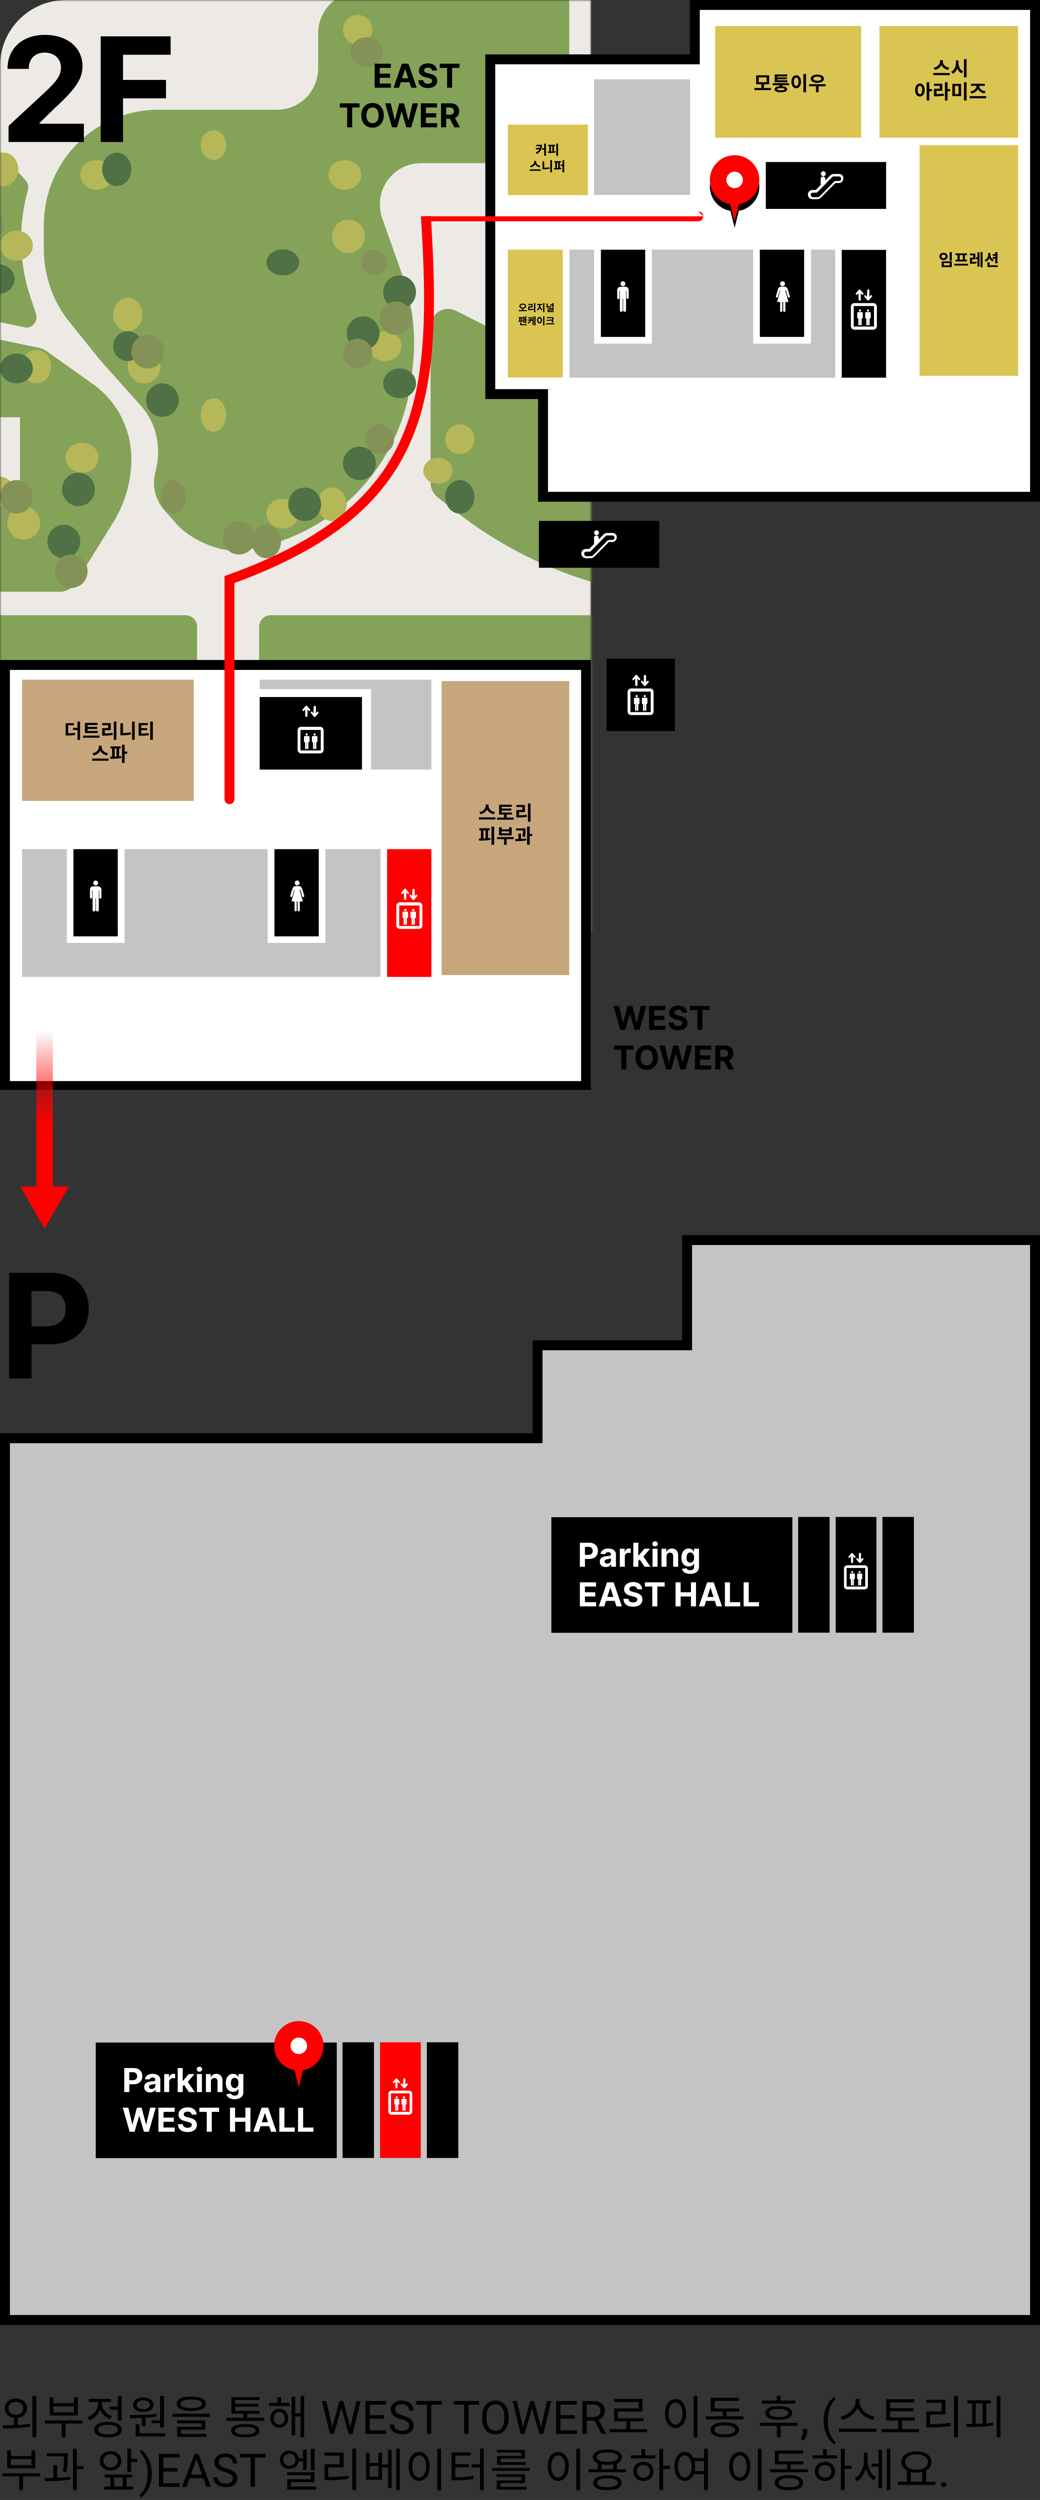 <svg width="315" height="757" viewBox="0 0 315 757" fill="none" xmlns="http://www.w3.org/2000/svg">
<rect x="0" y="0" width="315" height="757" fill="#333333" stroke="none"/>
<g clip-path="url(#clip0)">
<mask id="mask0" mask-type="alpha" maskUnits="userSpaceOnUse" x="0" y="0" width="180" height="330">
<path d="M179.053 0H0V329.072H179.053V0Z" fill="#EDEAE6"/>
</mask>
<g mask="url(#mask0)">
<path d="M179.053 0H20C8.954 0 0 8.954 0 20V329.072H179.053V0Z" fill="#EDEAE6"/>
<path d="M56.147 186.286H-48.521H-65.763H-118.042C-120.032 186.286 -121.579 187.864 -121.579 189.892V368.515C-121.579 370.544 -120.032 372.122 -118.042 372.122H-48.521C-46.532 372.122 -44.984 370.544 -44.984 368.515V281.965H56.147C58.137 281.965 59.684 280.387 59.684 278.359V189.892C59.795 187.864 58.137 186.286 56.147 186.286Z" fill="#84A359"/>
<path d="M256.2 186.286H151.532H134.289H82.01C80.021 186.286 78.474 187.864 78.474 189.892V368.515C78.474 370.544 80.021 372.122 82.01 372.122H151.532C153.521 372.122 155.068 370.544 155.068 368.515V281.965H256.2C258.189 281.965 259.737 280.387 259.737 278.359V189.892C259.847 187.864 258.189 186.286 256.2 186.286Z" fill="#84A359"/>
<path d="M130.421 99.02V146.223C130.421 147.906 131.21 149.5 132.525 150.563L137.959 154.814C151.808 165.707 167.762 173.5 184.854 177.751L194.408 180.142C197.827 181.028 201.158 178.371 201.158 174.829V129.485C201.158 127.36 200.018 125.5 198.177 124.526L138.397 94.238C134.628 92.201 130.421 94.858 130.421 99.02Z" fill="#84A359"/>
<path d="M-10.849 95.334L7.552 99.118C9.8 99.558 11.632 97.27 10.882 94.982L9.3 90.229C5.887 80.195 5.47 69.369 8.051 59.072L8.468 57.575C8.717 56.519 8.468 55.375 7.718 54.583L-8.184 36.98C-10.016 35.044 -13.263 36.364 -13.263 39.18V92.253C-13.263 93.749 -12.264 95.07 -10.849 95.334Z" fill="#84A359"/>
<path d="M28.206 116.344L14.156 106.339C13.475 105.9 12.793 105.549 12.027 105.373L-6.451 101.511C-9.942 100.897 -13.263 103.706 -13.263 107.392V121.347C-13.263 124.156 -11.049 126.35 -8.409 126.35H6.066V146.537H-8.409C-11.134 146.537 -13.263 148.819 -13.263 151.54V173.219C-13.263 176.466 -10.709 179.187 -7.473 179.187H18.073C20.031 179.187 21.905 178.134 22.927 176.466L34.337 158.122C37.913 152.33 39.872 145.571 39.787 138.638C39.702 129.773 35.359 121.435 28.206 116.344Z" fill="#84A359"/>
<path d="M105.837 -2.115C100.274 -0.709 96.363 4.303 96.363 10.106V20.657C96.363 27.604 90.799 33.231 83.932 33.231H47.946C37.428 33.231 27.432 38.067 20.826 46.42C15.871 52.662 13.263 60.4 13.263 68.313V75.347C13.263 83.349 15.958 91.174 20.913 97.329L29.866 108.495C30.04 108.671 30.213 108.847 30.3 109.023L42.644 122.827C47.511 128.279 48.989 135.752 47.077 142.874C45.947 147.007 46.99 151.403 49.858 154.568L53.509 158.701C57.421 163.185 65.504 166.79 71.415 166.79C87.409 165.295 102.1 157.294 112.183 144.545C119.137 135.752 123.483 125.113 124.7 113.947L125.047 110.43C126.091 101.285 124.961 92.141 121.918 83.436L115.834 66.291C115.573 65.499 115.312 64.708 115.225 63.829C114.008 56.092 120.006 49.409 127.481 49.409H159.991C166.858 49.409 172.421 43.782 172.421 36.836V-2.203C172.421 -4.577 171.726 -6.863 170.596 -8.71C168.401 -12.496 114.136 -4.182 105.837 -2.115Z" fill="#84A359"/>
<path d="M157.5 28.174C160.247 28.174 162.474 25.903 162.474 23.103C162.474 20.302 160.247 18.031 157.5 18.031C154.753 18.031 152.526 20.302 152.526 23.103C152.526 25.903 154.753 28.174 157.5 28.174Z" fill="#B5B758"/>
<path d="M64.657 48.46C66.794 48.46 68.526 46.442 68.526 43.952C68.526 41.463 66.794 39.444 64.657 39.444C62.521 39.444 60.789 41.463 60.789 43.952C60.789 46.442 62.521 48.46 64.657 48.46Z" fill="#B5B758"/>
<path d="M29.289 57.476C32.036 57.476 34.263 55.457 34.263 52.968C34.263 50.478 32.036 48.46 29.289 48.46C26.542 48.46 24.315 50.478 24.315 52.968C24.315 55.457 26.542 57.476 29.289 57.476Z" fill="#B5B758"/>
<path d="M85.658 160.028C88.405 160.028 90.632 158.01 90.632 155.521C90.632 153.031 88.405 151.013 85.658 151.013C82.911 151.013 80.684 153.031 80.684 155.521C80.684 158.01 82.911 160.028 85.658 160.028Z" fill="#B5B758"/>
<path d="M100.579 157.774C103.02 157.774 105 155.504 105 152.703C105 149.902 103.02 147.632 100.579 147.632C98.137 147.632 96.158 149.902 96.158 152.703C96.158 155.504 98.137 157.774 100.579 157.774Z" fill="#B5B758"/>
<path d="M108.316 13.524C110.757 13.524 112.737 11.505 112.737 9.016C112.737 6.526 110.757 4.508 108.316 4.508C105.874 4.508 103.895 6.526 103.895 9.016C103.895 11.505 105.874 13.524 108.316 13.524Z" fill="#B5B758"/>
<path d="M1.105 56.349C3.547 56.349 5.526 54.078 5.526 51.277C5.526 48.477 3.547 46.206 1.105 46.206C-1.337 46.206 -3.316 48.477 -3.316 51.277C-3.316 54.078 -1.337 56.349 1.105 56.349Z" fill="#B5B758"/>
<path d="M4.974 78.888C7.721 78.888 9.947 76.87 9.947 74.38C9.947 71.89 7.721 69.872 4.974 69.872C2.227 69.872 0 71.89 0 74.38C0 76.87 2.227 78.888 4.974 78.888Z" fill="#B5B758"/>
<path d="M11.052 116.077C13.494 116.077 15.473 113.807 15.473 111.006C15.473 108.205 13.494 105.935 11.052 105.935C8.611 105.935 6.631 108.205 6.631 111.006C6.631 113.807 8.611 116.077 11.052 116.077Z" fill="#B5B758"/>
<path d="M24.868 143.124C27.615 143.124 29.842 141.106 29.842 138.616C29.842 136.127 27.615 134.108 24.868 134.108C22.121 134.108 19.895 136.127 19.895 138.616C19.895 141.106 22.121 143.124 24.868 143.124Z" fill="#B5B758"/>
<path d="M7.184 163.409C9.931 163.409 12.158 161.139 12.158 158.338C12.158 155.537 9.931 153.267 7.184 153.267C4.437 153.267 2.21 155.537 2.21 158.338C2.21 161.139 4.437 163.409 7.184 163.409Z" fill="#B5B758"/>
<path d="M-0.553 153.267C2.194 153.267 4.421 151.248 4.421 148.759C4.421 146.269 2.194 144.251 -0.553 144.251C-3.3 144.251 -5.526 146.269 -5.526 148.759C-5.526 151.248 -3.3 153.267 -0.553 153.267Z" fill="#B5B758"/>
<path d="M64.657 130.728C66.794 130.728 68.526 128.457 68.526 125.656C68.526 122.855 66.794 120.585 64.657 120.585C62.521 120.585 60.789 122.855 60.789 125.656C60.789 128.457 62.521 130.728 64.657 130.728Z" fill="#B5B758"/>
<path d="M38.684 100.3C41.125 100.3 43.105 98.029 43.105 95.228C43.105 92.428 41.125 90.157 38.684 90.157C36.242 90.157 34.263 92.428 34.263 95.228C34.263 98.029 36.242 100.3 38.684 100.3Z" fill="#B5B758"/>
<path d="M43.658 116.077C46.405 116.077 48.632 113.807 48.632 111.006C48.632 108.205 46.405 105.935 43.658 105.935C40.911 105.935 38.684 108.205 38.684 111.006C38.684 113.807 40.911 116.077 43.658 116.077Z" fill="#B5B758"/>
<path d="M105.552 76.634C108.299 76.634 110.526 74.363 110.526 71.562C110.526 68.762 108.299 66.491 105.552 66.491C102.805 66.491 100.579 68.762 100.579 71.562C100.579 74.363 102.805 76.634 105.552 76.634Z" fill="#B5B758"/>
<path d="M104.447 57.476C107.194 57.476 109.421 55.457 109.421 52.968C109.421 50.478 107.194 48.46 104.447 48.46C101.7 48.46 99.474 50.478 99.474 52.968C99.474 55.457 101.7 57.476 104.447 57.476Z" fill="#B5B758"/>
<path d="M116.605 109.315C119.352 109.315 121.579 107.297 121.579 104.808C121.579 102.318 119.352 100.3 116.605 100.3C113.858 100.3 111.631 102.318 111.631 104.808C111.631 107.297 113.858 109.315 116.605 109.315Z" fill="#B5B758"/>
<path d="M109.974 105.935C112.721 105.935 114.947 103.664 114.947 100.863C114.947 98.062 112.721 95.792 109.974 95.792C107.227 95.792 105 98.062 105 100.863C105 103.664 107.227 105.935 109.974 105.935Z" fill="#507146"/>
<path d="M85.658 83.395C88.405 83.395 90.632 81.63 90.632 79.451C90.632 77.273 88.405 75.507 85.658 75.507C82.911 75.507 80.684 77.273 80.684 79.451C80.684 81.63 82.911 83.395 85.658 83.395Z" fill="#507146"/>
<path d="M35.368 56.349C37.81 56.349 39.789 54.078 39.789 51.277C39.789 48.477 37.81 46.206 35.368 46.206C32.927 46.206 30.947 48.477 30.947 51.277C30.947 54.078 32.927 56.349 35.368 56.349Z" fill="#507146"/>
<path d="M-0.553 89.03C2.194 89.03 4.421 87.012 4.421 84.522C4.421 82.033 2.194 80.015 -0.553 80.015C-3.3 80.015 -5.526 82.033 -5.526 84.522C-5.526 87.012 -3.3 89.03 -0.553 89.03Z" fill="#507146"/>
<path d="M92.289 157.774C95.036 157.774 97.263 155.504 97.263 152.703C97.263 149.902 95.036 147.632 92.289 147.632C89.542 147.632 87.315 149.902 87.315 152.703C87.315 155.504 89.542 157.774 92.289 157.774Z" fill="#507146"/>
<path d="M49.184 126.22C51.931 126.22 54.158 123.949 54.158 121.148C54.158 118.348 51.931 116.077 49.184 116.077C46.437 116.077 44.21 118.348 44.21 121.148C44.21 123.949 46.437 126.22 49.184 126.22Z" fill="#507146"/>
<path d="M38.684 109.315C41.125 109.315 43.105 107.297 43.105 104.808C43.105 102.318 41.125 100.3 38.684 100.3C36.242 100.3 34.263 102.318 34.263 104.808C34.263 107.297 36.242 109.315 38.684 109.315Z" fill="#507146"/>
<path d="M23.763 153.267C26.51 153.267 28.736 150.996 28.736 148.195C28.736 145.395 26.51 143.124 23.763 143.124C21.016 143.124 18.789 145.395 18.789 148.195C18.789 150.996 21.016 153.267 23.763 153.267Z" fill="#507146"/>
<path d="M19.342 169.044C22.089 169.044 24.316 166.773 24.316 163.973C24.316 161.172 22.089 158.901 19.342 158.901C16.595 158.901 14.368 161.172 14.368 163.973C14.368 166.773 16.595 169.044 19.342 169.044Z" fill="#507146"/>
<path d="M4.974 116.077C7.721 116.077 9.947 114.059 9.947 111.569C9.947 109.08 7.721 107.062 4.974 107.062C2.227 107.062 0 109.08 0 111.569C0 114.059 2.227 116.077 4.974 116.077Z" fill="#507146"/>
<path d="M132.632 146.505C135.073 146.505 137.053 144.739 137.053 142.561C137.053 140.382 135.073 138.616 132.632 138.616C130.19 138.616 128.21 140.382 128.21 142.561C128.21 144.739 130.19 146.505 132.632 146.505Z" fill="#B5B758"/>
<path d="M139.263 137.489C141.705 137.489 143.684 135.471 143.684 132.981C143.684 130.492 141.705 128.474 139.263 128.474C136.821 128.474 134.842 130.492 134.842 132.981C134.842 135.471 136.821 137.489 139.263 137.489Z" fill="#B5B758"/>
<path d="M139.263 155.521C141.705 155.521 143.684 153.25 143.684 150.449C143.684 147.648 141.705 145.378 139.263 145.378C136.821 145.378 134.842 147.648 134.842 150.449C134.842 153.25 136.821 155.521 139.263 155.521Z" fill="#507146"/>
<path d="M108.868 145.378C111.615 145.378 113.842 143.107 113.842 140.307C113.842 137.506 111.615 135.235 108.868 135.235C106.121 135.235 103.895 137.506 103.895 140.307C103.895 143.107 106.121 145.378 108.868 145.378Z" fill="#507146"/>
<path d="M121.026 120.585C123.773 120.585 126 118.567 126 116.077C126 113.588 123.773 111.569 121.026 111.569C118.28 111.569 116.053 113.588 116.053 116.077C116.053 118.567 118.28 120.585 121.026 120.585Z" fill="#507146"/>
<path d="M121.026 93.538C123.773 93.538 126 91.268 126 88.467C126 85.666 123.773 83.395 121.026 83.395C118.28 83.395 116.053 85.666 116.053 88.467C116.053 91.268 118.28 93.538 121.026 93.538Z" fill="#507146"/>
<path d="M108.316 111.569C110.757 111.569 112.737 109.551 112.737 107.062C112.737 104.572 110.757 102.554 108.316 102.554C105.874 102.554 103.895 104.572 103.895 107.062C103.895 109.551 105.874 111.569 108.316 111.569Z" fill="#849258"/>
<path d="M4.974 155.521C7.721 155.521 9.947 153.25 9.947 150.449C9.947 147.648 7.721 145.378 4.974 145.378C2.227 145.378 0 147.648 0 150.449C0 153.25 2.227 155.521 4.974 155.521Z" fill="#849258"/>
<path d="M-3.869 73.253C-1.122 73.253 1.105 70.983 1.105 68.182C1.105 65.381 -1.122 63.11 -3.869 63.11C-6.615 63.11 -8.842 65.381 -8.842 68.182C-8.842 70.983 -6.615 73.253 -3.869 73.253Z" fill="#849258"/>
<path d="M113.289 83.395C115.426 83.395 117.158 81.63 117.158 79.451C117.158 77.273 115.426 75.507 113.289 75.507C111.153 75.507 109.421 77.273 109.421 79.451C109.421 81.63 111.153 83.395 113.289 83.395Z" fill="#849258"/>
<path d="M119.921 101.427C122.668 101.427 124.895 99.156 124.895 96.356C124.895 93.555 122.668 91.284 119.921 91.284C117.174 91.284 114.947 93.555 114.947 96.356C114.947 99.156 117.174 101.427 119.921 101.427Z" fill="#849258"/>
<path d="M114.947 137.489C117.389 137.489 119.368 135.471 119.368 132.981C119.368 130.492 117.389 128.474 114.947 128.474C112.506 128.474 110.526 130.492 110.526 132.981C110.526 135.471 112.506 137.489 114.947 137.489Z" fill="#849258"/>
<path d="M111.079 20.285C113.826 20.285 116.052 18.267 116.052 15.777C116.052 13.288 113.826 11.27 111.079 11.27C108.332 11.27 106.105 13.288 106.105 15.777C106.105 18.267 108.332 20.285 111.079 20.285Z" fill="#849258"/>
<path d="M21.552 178.06C24.299 178.06 26.526 175.789 26.526 172.988C26.526 170.187 24.299 167.917 21.552 167.917C18.805 167.917 16.579 170.187 16.579 172.988C16.579 175.789 18.805 178.06 21.552 178.06Z" fill="#849258"/>
<path d="M52.5 155.521C54.636 155.521 56.368 153.25 56.368 150.449C56.368 147.648 54.636 145.378 52.5 145.378C50.363 145.378 48.631 147.648 48.631 150.449C48.631 153.25 50.363 155.521 52.5 155.521Z" fill="#849258"/>
<path d="M80.684 169.044C83.126 169.044 85.105 166.773 85.105 163.973C85.105 161.172 83.126 158.901 80.684 158.901C78.243 158.901 76.263 161.172 76.263 163.973C76.263 166.773 78.243 169.044 80.684 169.044Z" fill="#849258"/>
<path d="M72.395 167.917C75.141 167.917 77.368 165.647 77.368 162.846C77.368 160.045 75.141 157.774 72.395 157.774C69.648 157.774 67.421 160.045 67.421 162.846C67.421 165.647 69.648 167.917 72.395 167.917Z" fill="#849258"/>
<path d="M44.763 111.569C47.51 111.569 49.736 109.299 49.736 106.498C49.736 103.697 47.51 101.427 44.763 101.427C42.016 101.427 39.789 103.697 39.789 106.498C39.789 109.299 42.016 111.569 44.763 111.569Z" fill="#849258"/>
</g>
<path d="M1.5 328.86V201.348H177.5V328.86H1.5Z" fill="white" stroke="black" stroke-width="3" stroke-miterlimit="10"/>
<path d="M208.956 17.968H210.456V16.468V1.5H313.5V150.425H164.481V120.831V119.331H162.981H148.5V17.968H208.956Z" fill="white" stroke="black" stroke-width="3" stroke-miterlimit="10"/>
<path d="M243.561 75.607H230.141V102.016H243.561V75.607Z" fill="black"/>
<path d="M195.423 75.607H182.003V102.016H195.423V75.607Z" fill="black"/>
<path d="M96.55 257.124H83.13V283.532H96.55V257.124Z" fill="black"/>
<path d="M35.66 257.124H22.24V283.532H35.66V257.124Z" fill="black"/>
<path d="M28.183 268.383C27.649 268.383 27.248 268.792 27.248 269.406V271.727C27.248 272.204 27.916 272.204 27.916 271.727V269.611H28.049V275.548C28.049 276.162 28.917 276.162 28.917 275.548V272.068H29.051V275.548C29.051 276.162 29.919 276.162 29.919 275.548V269.611H30.052V271.727C30.052 272.204 30.72 272.204 30.72 271.727V269.406C30.72 268.929 30.319 268.383 29.785 268.383H28.183Z" fill="white"/>
<path d="M28.984 268.111C29.39 268.111 29.718 267.775 29.718 267.36C29.718 266.945 29.39 266.609 28.984 266.609C28.578 266.609 28.25 266.945 28.25 267.36C28.25 267.775 28.578 268.111 28.984 268.111Z" fill="white"/>
<path d="M130.668 257.124H117.248V295.815H130.668V257.124Z" fill="#FF0000"/>
<path d="M127.931 280.189V274.32C127.931 273.706 127.463 273.229 126.862 273.229H121.121C120.52 273.229 120.052 273.706 120.052 274.32V280.189C120.052 280.803 120.52 281.281 121.121 281.281H126.862C127.463 281.281 127.931 280.871 127.931 280.189ZM127.063 280.394H120.92V274.184H127.063V280.394Z" fill="white"/>
<path d="M124.926 269.474C124.926 268.997 125.594 268.997 125.594 269.474V271.385L125.927 270.976C126.195 270.703 126.595 271.112 126.328 271.385L125.46 272.409C125.327 272.545 125.126 272.545 124.993 272.409L124.125 271.385C123.858 271.044 124.325 270.703 124.525 270.976L124.859 271.453L124.926 269.474Z" fill="white"/>
<path d="M122.389 272.136C122.389 272.614 123.057 272.614 123.057 272.136V270.226L123.39 270.635C123.657 270.908 124.058 270.499 123.791 270.226L122.923 269.202C122.789 269.065 122.589 269.065 122.456 269.202L121.588 270.226C121.321 270.567 121.788 270.908 121.988 270.635L122.322 270.157L122.389 272.136Z" fill="white"/>
<path d="M125.728 276.026H124.593C124.46 276.026 124.326 276.163 124.326 276.299V277.732C124.326 277.869 124.393 277.937 124.526 277.937C124.526 277.937 124.593 277.937 124.66 277.937V279.779C124.66 280.121 125.127 280.121 125.127 279.779V277.937H125.194V279.779C125.194 280.121 125.661 280.121 125.661 279.779V277.937C125.728 277.937 125.795 277.937 125.795 277.937C125.929 277.937 125.995 277.869 125.995 277.732V276.299C125.995 276.163 125.929 276.026 125.728 276.026Z" fill="white"/>
<path d="M125.194 275.889C125.379 275.889 125.528 275.737 125.528 275.548C125.528 275.36 125.379 275.207 125.194 275.207C125.01 275.207 124.86 275.36 124.86 275.548C124.86 275.737 125.01 275.889 125.194 275.889Z" fill="white"/>
<path d="M123.324 276.026H122.189C122.056 276.026 121.922 276.163 121.922 276.299V277.732C121.922 277.869 121.989 277.937 122.123 277.937C122.123 277.937 122.189 277.937 122.256 277.937V279.779C122.256 280.121 122.724 280.121 122.724 279.779V277.937H122.79V279.779C122.79 280.121 123.258 280.121 123.258 279.779V277.937C123.324 277.937 123.391 277.937 123.391 277.937C123.525 277.937 123.591 277.869 123.591 277.732V276.299C123.591 276.163 123.458 276.026 123.324 276.026Z" fill="white"/>
<path d="M122.79 275.889C122.975 275.889 123.124 275.737 123.124 275.548C123.124 275.36 122.975 275.207 122.79 275.207C122.606 275.207 122.457 275.36 122.457 275.548C122.457 275.737 122.606 275.889 122.79 275.889Z" fill="white"/>
<path d="M90.008 268.111C90.409 268.111 90.743 267.769 90.743 267.36C90.743 266.951 90.409 266.609 90.008 266.609C89.608 266.609 89.274 266.951 89.274 267.36C89.274 267.769 89.608 268.111 90.008 268.111Z" fill="white"/>
<path d="M89.874 272.956V275.617C89.874 276.095 89.207 276.095 89.207 275.617V272.956H88.272L89.273 269.407H89.14L88.539 271.386C88.406 271.796 87.805 271.659 87.938 271.181L88.606 268.998C88.673 268.725 89.006 268.315 89.541 268.315H90.008H90.542C91.076 268.315 91.41 268.793 91.477 268.998L92.144 271.181C92.278 271.659 91.677 271.864 91.544 271.386L90.943 269.407H90.742L91.744 272.956H90.809V275.617C90.809 276.095 90.141 276.095 90.141 275.617V272.956H89.874Z" fill="white"/>
<path d="M204.436 199.46H183.739V221.364H204.436V199.46Z" fill="black"/>
<path d="M197.96 215.427V209.559C197.96 208.944 197.492 208.467 196.892 208.467H191.15C190.549 208.467 190.082 208.944 190.082 209.559V215.427C190.082 216.041 190.549 216.519 191.15 216.519H196.892C197.492 216.519 197.96 216.11 197.96 215.427ZM197.092 215.632H190.949V209.422H197.092V215.632Z" fill="white"/>
<path d="M195.023 204.714C195.023 204.236 195.69 204.236 195.69 204.714V206.624L196.024 206.215C196.291 205.942 196.692 206.351 196.425 206.624L195.557 207.648C195.423 207.785 195.223 207.785 195.089 207.648L194.221 206.624C193.954 206.283 194.422 205.942 194.622 206.215L194.956 206.693L195.023 204.714Z" fill="white"/>
<path d="M192.418 207.375C192.418 207.853 193.086 207.853 193.086 207.375V205.465L193.42 205.874C193.687 206.147 194.087 205.738 193.82 205.465L192.952 204.441C192.819 204.305 192.619 204.305 192.485 204.441L191.617 205.465C191.35 205.806 191.817 206.147 192.018 205.874L192.351 205.397L192.418 207.375Z" fill="white"/>
<path d="M195.824 211.266H194.689C194.555 211.266 194.422 211.402 194.422 211.539V212.972C194.422 213.108 194.489 213.176 194.622 213.176C194.622 213.176 194.689 213.176 194.756 213.176V215.019C194.756 215.36 195.223 215.36 195.223 215.019V213.176H195.29V215.019C195.29 215.36 195.757 215.36 195.757 215.019V213.176C195.824 213.176 195.891 213.176 195.891 213.176C196.024 213.176 196.091 213.108 196.091 212.972V211.539C196.091 211.402 195.957 211.266 195.824 211.266Z" fill="white"/>
<path d="M195.29 211.129C195.474 211.129 195.624 210.976 195.624 210.788C195.624 210.599 195.474 210.446 195.29 210.446C195.106 210.446 194.956 210.599 194.956 210.788C194.956 210.976 195.106 211.129 195.29 211.129Z" fill="white"/>
<path d="M193.42 211.266H192.285C192.152 211.266 192.018 211.402 192.018 211.539V212.972C192.018 213.108 192.085 213.176 192.218 213.176C192.218 213.176 192.285 213.176 192.352 213.176V215.019C192.352 215.36 192.819 215.36 192.819 215.019V213.176H192.886V215.019C192.886 215.36 193.353 215.36 193.353 215.019V213.176C193.42 213.176 193.487 213.176 193.487 213.176C193.62 213.176 193.687 213.108 193.687 212.972V211.539C193.687 211.402 193.554 211.266 193.42 211.266Z" fill="white"/>
<path d="M192.82 211.129C193.004 211.129 193.153 210.976 193.153 210.788C193.153 210.599 193.004 210.446 192.82 210.446C192.635 210.446 192.486 210.599 192.486 210.788C192.486 210.976 192.635 211.129 192.82 211.129Z" fill="white"/>
<path d="M109.636 211.062H78.657V233.035H109.636V211.062Z" fill="black"/>
<path d="M78.657 205.809V208.675H112.374V233.036H130.668V208.675V205.809H78.657Z" fill="#C4C4C4"/>
<path d="M172.421 206.234H133.737V295.264H172.421V206.234Z" fill="#C8A67C"/>
<path d="M58.694 205.809H6.684V242.521H58.694V205.809Z" fill="#C8A67C"/>
<path d="M98.019 227.032V221.163C98.019 220.549 97.552 220.071 96.951 220.071H91.209C90.608 220.071 90.141 220.549 90.141 221.163V227.032C90.141 227.646 90.608 228.123 91.209 228.123H96.951C97.552 228.123 98.019 227.646 98.019 227.032ZM97.151 227.236H91.009V221.027H97.151V227.236Z" fill="white"/>
<path d="M95.014 214.064C95.014 213.587 95.681 213.587 95.681 214.064V215.975L96.015 215.566C96.282 215.293 96.683 215.702 96.416 215.975L95.548 216.999C95.415 217.135 95.214 217.135 95.081 216.999L94.213 215.975C93.946 215.634 94.413 215.293 94.613 215.566L94.947 216.043L95.014 214.064Z" fill="white"/>
<path d="M92.477 216.725C92.477 217.203 93.145 217.203 93.145 216.725V214.814L93.479 215.224C93.746 215.497 94.146 215.087 93.879 214.814L93.011 213.791C92.878 213.654 92.677 213.654 92.544 213.791L91.676 214.814C91.409 215.156 91.876 215.497 92.077 215.224L92.41 214.746L92.477 216.725Z" fill="white"/>
<path d="M95.883 222.868H94.748C94.615 222.868 94.481 223.005 94.481 223.141V224.574C94.481 224.711 94.548 224.779 94.681 224.779C94.681 224.779 94.748 224.779 94.815 224.779V226.621C94.815 226.962 95.282 226.962 95.282 226.621V224.711H95.349V226.553C95.349 226.894 95.816 226.894 95.816 226.553V224.711C95.883 224.711 95.95 224.711 95.95 224.711C96.083 224.711 96.15 224.642 96.15 224.506V223.073C96.15 222.936 96.017 222.868 95.883 222.868Z" fill="white"/>
<path d="M95.283 222.732C95.467 222.732 95.616 222.579 95.616 222.391C95.616 222.203 95.467 222.05 95.283 222.05C95.098 222.05 94.949 222.203 94.949 222.391C94.949 222.579 95.098 222.732 95.283 222.732Z" fill="white"/>
<path d="M93.479 222.868H92.344C92.211 222.868 92.077 223.005 92.077 223.141V224.574C92.077 224.711 92.144 224.779 92.277 224.779C92.277 224.779 92.344 224.779 92.411 224.779V226.621C92.411 226.962 92.878 226.962 92.878 226.621V224.711H92.945V226.553C92.945 226.894 93.412 226.894 93.412 226.553V224.711C93.479 224.711 93.546 224.711 93.546 224.711C93.68 224.711 93.746 224.642 93.746 224.506V223.073C93.68 222.936 93.613 222.868 93.479 222.868Z" fill="white"/>
<path d="M92.879 222.732C93.063 222.732 93.213 222.579 93.213 222.391C93.213 222.203 93.063 222.05 92.879 222.05C92.694 222.05 92.545 222.203 92.545 222.391C92.545 222.579 92.694 222.732 92.879 222.732Z" fill="white"/>
<path d="M163.223 171.924H199.677V157.73H163.223V171.924Z" fill="black"/>
<path d="M180.668 162.066C181.069 162.066 181.403 161.724 181.403 161.315C181.403 160.906 181.069 160.564 180.668 160.564C180.267 160.564 179.934 160.906 179.934 161.315C179.934 161.724 180.267 162.066 180.668 162.066Z" fill="white"/>
<path d="M185.608 161.383H183.939C183.606 161.383 183.138 161.519 182.871 161.792L181.336 163.362V162.884C181.336 161.929 179.933 161.929 179.933 162.884V164.726L178.598 166.091C178.465 166.228 178.465 166.228 178.198 166.228H177.396C176.595 166.228 176.061 166.978 176.061 167.592C176.061 168.207 176.528 169.025 177.463 169.025C177.463 169.025 178.598 169.025 178.932 169.025C179.266 169.025 179.666 168.889 180 168.548L184.273 164.249C184.34 164.181 184.407 164.112 184.54 164.112C184.54 164.112 185.141 164.112 185.608 164.112C186.143 164.112 186.81 163.498 186.81 162.679C186.877 161.929 186.143 161.383 185.608 161.383ZM185.542 163.498H184.674C184.273 163.498 184.14 163.566 183.939 163.771L179.666 168.138C179.466 168.343 179.266 168.411 178.999 168.411H177.597C177.263 168.411 176.929 168.07 176.929 167.661C176.929 167.251 177.263 167.047 177.53 167.047H178.465C178.732 167.047 178.932 166.978 179.065 166.774L183.405 162.338C183.606 162.133 183.739 162.133 184.073 162.133H185.542C185.876 162.133 186.143 162.543 186.143 162.816C186.143 163.089 185.942 163.498 185.542 163.498Z" fill="white"/>
<path d="M254.954 114.357H268.374V75.666H254.954V114.357Z" fill="black"/>
<path d="M278.527 113.823H308.369V43.952H278.527V113.823Z" fill="#DAC452"/>
<path d="M268.397 49.062H231.943V63.256H268.397V49.062Z" fill="black"/>
<path d="M249.37 53.363C249.77 53.363 250.104 53.021 250.104 52.612C250.104 52.203 249.77 51.861 249.37 51.861C248.969 51.861 248.635 52.203 248.635 52.612C248.635 53.021 248.969 53.363 249.37 53.363Z" fill="white"/>
<path d="M254.244 52.68H252.575C252.241 52.68 251.773 52.816 251.506 53.089L249.971 54.659V54.181C249.971 53.226 248.569 53.226 248.569 54.181V56.023L247.233 57.388C247.1 57.525 247.1 57.525 246.833 57.525H246.032C245.23 57.525 244.696 58.275 244.696 58.889C244.696 59.504 245.164 60.322 246.098 60.322C246.098 60.322 247.233 60.322 247.567 60.322C247.901 60.322 248.302 60.186 248.635 59.845L252.908 55.546C252.975 55.477 253.042 55.409 253.175 55.409C253.175 55.409 253.776 55.409 254.244 55.409C254.778 55.409 255.445 54.795 255.445 53.976C255.512 53.226 254.845 52.68 254.244 52.68ZM254.177 54.795H253.309C252.908 54.795 252.775 54.863 252.575 55.068L248.302 59.435C248.101 59.64 247.901 59.708 247.634 59.708H246.232C245.898 59.708 245.564 59.367 245.564 58.958C245.564 58.548 245.898 58.343 246.165 58.343H247.1C247.367 58.343 247.567 58.275 247.701 58.071L252.04 53.635C252.241 53.43 252.374 53.43 252.708 53.43H254.177C254.511 53.43 254.778 53.84 254.778 54.113C254.778 54.386 254.644 54.795 254.177 54.795Z" fill="white"/>
<path d="M98.553 257.124V285.511H81.061V257.124H37.73V285.511H20.238V257.124H6.684V295.815H115.245V257.124H98.553Z" fill="#C4C4C4"/>
<path d="M187.879 86.867C187.344 86.867 186.944 87.276 186.944 87.891V90.211C186.944 90.688 187.612 90.688 187.612 90.211V88.027H187.745V93.964C187.745 94.578 188.613 94.578 188.613 93.964V90.484H188.747V93.964C188.747 94.578 189.614 94.578 189.614 93.964V88.027H189.748V90.142C189.748 90.62 190.416 90.62 190.416 90.142V87.822C190.416 87.345 190.015 86.799 189.481 86.799L187.879 86.867Z" fill="white"/>
<path d="M188.68 86.662C189.085 86.662 189.414 86.326 189.414 85.912C189.414 85.497 189.085 85.161 188.68 85.161C188.274 85.161 187.945 85.497 187.945 85.912C187.945 86.326 188.274 86.662 188.68 86.662Z" fill="white"/>
<path d="M170.453 75.607H153.828V114.298H170.453V75.607Z" fill="#DAC452"/>
<path d="M178.064 37.735H153.828V59.094H178.064V37.735Z" fill="#DAC452"/>
<path d="M209.043 24.02H179.933V59.027H209.043V24.02Z" fill="#C4C4C4"/>
<path d="M308.369 7.889H266.369V41.697H308.369V7.889Z" fill="#DAC452"/>
<path d="M260.842 7.889H216.631V41.697H260.842V7.889Z" fill="#DAC452"/>
<path d="M265.594 98.741V92.872C265.594 92.258 265.126 91.78 264.525 91.78H258.784C258.183 91.78 257.715 92.258 257.715 92.872V98.741C257.715 99.355 258.183 99.832 258.784 99.832H264.525C265.126 99.764 265.594 99.355 265.594 98.741ZM264.726 98.877H258.583V92.667H264.726V98.877Z" fill="white"/>
<path d="M262.656 87.959C262.656 87.481 263.324 87.481 263.324 87.959V89.87L263.657 89.46C263.925 89.187 264.325 89.597 264.058 89.87L263.19 90.893C263.057 91.03 262.856 91.03 262.723 90.893L261.855 89.87C261.588 89.528 262.055 89.187 262.255 89.46L262.589 89.938L262.656 87.959Z" fill="white"/>
<path d="M260.052 90.688C260.052 91.166 260.72 91.166 260.72 90.688V88.777L261.053 89.187C261.32 89.46 261.721 89.05 261.454 88.777L260.586 87.754C260.453 87.617 260.252 87.617 260.119 87.754L259.251 88.777C258.984 89.118 259.451 89.46 259.651 89.187L259.985 88.709L260.052 90.688Z" fill="white"/>
<path d="M263.457 94.509H262.322C262.189 94.509 262.055 94.645 262.055 94.782V96.215C262.055 96.351 262.122 96.419 262.255 96.419C262.255 96.419 262.322 96.419 262.389 96.419V98.262C262.389 98.603 262.856 98.603 262.856 98.262V96.419H262.923V98.262C262.923 98.603 263.391 98.603 263.391 98.262V96.419C263.457 96.419 263.524 96.419 263.524 96.419C263.658 96.419 263.724 96.351 263.724 96.215V94.782C263.724 94.645 263.591 94.509 263.457 94.509Z" fill="white"/>
<path d="M262.923 94.373C263.108 94.373 263.257 94.22 263.257 94.032C263.257 93.843 263.108 93.69 262.923 93.69C262.739 93.69 262.589 93.843 262.589 94.032C262.589 94.22 262.739 94.373 262.923 94.373Z" fill="white"/>
<path d="M261.054 94.509H259.919C259.785 94.509 259.652 94.645 259.652 94.782V96.215C259.652 96.351 259.719 96.419 259.852 96.419C259.852 96.419 259.919 96.419 259.986 96.419V98.262C259.986 98.603 260.453 98.603 260.453 98.262V96.419H260.52V98.262C260.52 98.603 260.987 98.603 260.987 98.262V96.419C261.054 96.419 261.121 96.419 261.121 96.419C261.254 96.419 261.321 96.351 261.321 96.215V94.782C261.321 94.645 261.187 94.509 261.054 94.509Z" fill="white"/>
<path d="M260.453 94.373C260.638 94.373 260.787 94.22 260.787 94.032C260.787 93.843 260.638 93.69 260.453 93.69C260.269 93.69 260.12 93.843 260.12 94.032C260.12 94.22 260.269 94.373 260.453 94.373Z" fill="white"/>
<path d="M237.018 86.662C237.419 86.662 237.753 86.321 237.753 85.912C237.753 85.502 237.419 85.161 237.018 85.161C236.618 85.161 236.284 85.502 236.284 85.912C236.284 86.321 236.618 86.662 237.018 86.662Z" fill="white"/>
<path d="M236.951 91.439V94.1C236.951 94.578 236.283 94.578 236.283 94.1V91.439H235.349L236.35 87.891H236.217L235.616 89.87C235.482 90.279 234.881 90.142 235.015 89.665L235.682 87.481C235.749 87.208 236.083 86.799 236.617 86.799H237.085H237.619C238.153 86.799 238.487 87.276 238.553 87.481L239.221 89.665C239.355 90.142 238.754 90.347 238.62 89.87L238.019 87.891H237.819L238.82 91.439H237.886V94.1C237.886 94.578 237.218 94.578 237.218 94.1V91.439H236.951Z" fill="white"/>
<path d="M245.631 75.607V104.063H228.138V75.607H197.426V104.063H179.933V75.607H172.456V114.367H252.975V75.607H245.631Z" fill="#C4C4C4"/>
<path d="M113.482 26.559H118.397V25.291H115.02V23.554H118.131V22.287H115.02V20.554H118.383V19.286H113.482V26.559ZM120.859 26.559L121.398 24.9H124.023L124.563 26.559H126.21L123.703 19.286H121.722L119.211 26.559H120.859ZM121.789 23.7L122.684 20.948H122.741L123.636 23.7H121.789ZM130.865 21.378H132.339C132.317 20.081 131.252 19.186 129.633 19.186C128.038 19.186 126.87 20.067 126.877 21.388C126.873 22.461 127.63 23.075 128.859 23.37L129.65 23.569C130.442 23.76 130.883 23.988 130.886 24.478C130.883 25.01 130.378 25.372 129.597 25.372C128.798 25.372 128.223 25.003 128.173 24.275H126.685C126.724 25.848 127.85 26.662 129.615 26.662C131.391 26.662 132.435 25.813 132.438 24.481C132.435 23.27 131.522 22.628 130.258 22.343L129.604 22.187C128.972 22.041 128.443 21.807 128.454 21.285C128.454 20.816 128.869 20.472 129.622 20.472C130.357 20.472 130.808 20.806 130.865 21.378ZM133.195 20.554H135.422V26.559H136.942V20.554H139.168V19.286H133.195V20.554ZM102.922 32.554H105.148V38.559H106.668V32.554H108.895V31.286H102.922V32.554ZM116.24 34.922C116.24 32.543 114.762 31.186 112.834 31.186C110.895 31.186 109.429 32.543 109.429 34.922C109.429 37.291 110.895 38.658 112.834 38.658C114.762 38.658 116.24 37.301 116.24 34.922ZM114.681 34.922C114.681 36.463 113.949 37.298 112.834 37.298C111.715 37.298 110.987 36.463 110.987 34.922C110.987 33.381 111.715 32.547 112.834 32.547C113.949 32.547 114.681 33.381 114.681 34.922ZM118.742 38.559H120.241L121.622 33.804H121.679L123.064 38.559H124.563L126.644 31.286H124.964L123.76 36.35H123.696L122.372 31.286H120.933L119.605 36.339H119.545L118.341 31.286H116.661L118.742 38.559ZM127.466 38.559H132.381V37.291H129.004V35.554H132.115V34.287H129.004V32.554H132.367V31.286H127.466V38.559ZM133.59 38.559H135.127V35.98H136.249L137.627 38.559H139.325L137.78 35.732C138.607 35.377 139.065 34.656 139.065 33.662C139.065 32.216 138.11 31.286 136.459 31.286H133.59V38.559ZM135.127 34.745V32.543H136.164C137.052 32.543 137.482 32.937 137.482 33.662C137.482 34.383 137.052 34.745 136.171 34.745H135.127Z" fill="black"/>
<path d="M187.874 311.862H189.372L190.754 307.107H190.81L192.195 311.862H193.694L195.775 304.59H194.095L192.891 309.653H192.828L191.503 304.59H190.065L188.737 309.643H188.676L187.472 304.59H185.793L187.874 311.862ZM196.598 311.862H201.513V310.595H198.136V308.858H201.246V307.59H198.136V305.857H201.498V304.59H196.598V311.862ZM206.666 306.681H208.14C208.119 305.385 207.053 304.49 205.434 304.49C203.84 304.49 202.671 305.371 202.678 306.692C202.675 307.764 203.431 308.379 204.66 308.673L205.452 308.872C206.244 309.064 206.684 309.291 206.688 309.781C206.684 310.314 206.18 310.676 205.399 310.676C204.6 310.676 204.024 310.307 203.975 309.579H202.487C202.526 311.152 203.651 311.965 205.416 311.965C207.192 311.965 208.236 311.117 208.239 309.785C208.236 308.574 207.323 307.931 206.059 307.647L205.406 307.491C204.774 307.345 204.244 307.111 204.255 306.589C204.255 306.12 204.671 305.776 205.423 305.776C206.158 305.776 206.609 306.109 206.666 306.681ZM208.997 305.857H211.223V311.862H212.743V305.857H214.97V304.59H208.997V305.857ZM185.96 317.857H188.186V323.862H189.706V317.857H191.933V316.59H185.96V317.857ZM199.277 320.226C199.277 317.847 197.8 316.49 195.872 316.49C193.933 316.49 192.466 317.847 192.466 320.226C192.466 322.595 193.933 323.962 195.872 323.962C197.8 323.962 199.277 322.605 199.277 320.226ZM197.718 320.226C197.718 321.767 196.987 322.602 195.872 322.602C194.753 322.602 194.025 321.767 194.025 320.226C194.025 318.685 194.753 317.85 195.872 317.85C196.987 317.85 197.718 318.685 197.718 320.226ZM201.78 323.862H203.278L204.66 319.107H204.717L206.102 323.862H207.6L209.681 316.59H208.002L206.798 321.653H206.734L205.409 316.59H203.971L202.643 321.643H202.582L201.379 316.59H199.699L201.78 323.862ZM210.504 323.862H215.419V322.595H212.042V320.858H215.153V319.59H212.042V317.857H215.405V316.59H210.504V323.862ZM216.627 323.862H218.165V321.284H219.287L220.665 323.862H222.362L220.818 321.036C221.645 320.68 222.103 319.96 222.103 318.965C222.103 317.52 221.148 316.59 219.497 316.59H216.627V323.862ZM218.165 320.048V317.847H219.202C220.09 317.847 220.519 318.241 220.519 318.965C220.519 319.686 220.09 320.048 219.209 320.048H218.165Z" fill="black"/>
<path d="M2.594 43H25.406V37.469H11.969V37.25L16.641 32.672C23.219 26.672 24.984 23.672 24.984 20.031C24.984 14.484 20.453 10.562 13.594 10.562C6.875 10.562 2.266 14.578 2.281 20.859H8.703C8.688 17.797 10.625 15.922 13.547 15.922C16.359 15.922 18.453 17.672 18.453 20.484C18.453 23.031 16.891 24.781 13.984 27.578L2.594 38.125V43ZM30.496 43H37.262V29.781H50.277V24.203H37.262V16.578H51.684V11H30.496V43Z" fill="black"/>
<path d="M149.888 245.891C148.64 245.675 147.956 244.817 147.956 244.007V243.611H147.11V244.007C147.11 244.799 146.42 245.675 145.178 245.891L145.514 246.551C146.474 246.365 147.176 245.825 147.53 245.123C147.884 245.825 148.592 246.359 149.552 246.551L149.888 245.891ZM145.058 247.499V248.141H150.062V247.499H145.058ZM153.475 247.565V246.647H155.047V246.023H151.969V245.447H154.879V244.835H151.969V244.295H155.005V243.665H151.165V246.647H152.683V247.565H150.577V248.207H155.581V247.565H153.475ZM157.201 245.891H158.995V243.755H156.385V244.385H158.185V245.267H156.391V247.541H156.889C157.891 247.541 158.701 247.505 159.601 247.349L159.517 246.707C158.737 246.839 158.041 246.881 157.201 246.887V245.891ZM159.901 243.281V248.825H160.693V243.281H159.901ZM146.438 251.433H147.056V253.869C146.846 253.875 146.642 253.887 146.438 253.887V251.433ZM147.818 251.433H148.292V250.797H145.19V251.433H145.67V253.905C145.454 253.905 145.244 253.905 145.046 253.905L145.13 254.553C146.12 254.547 147.392 254.523 148.556 254.325L148.508 253.755C148.28 253.785 148.052 253.809 147.818 253.821V251.433ZM148.862 250.293V255.819H149.66V250.293H148.862ZM154.207 252.315H151.933V251.745H154.207V252.315ZM154.987 250.497H154.207V251.127H151.933V250.497H151.147V252.945H154.987V250.497ZM155.581 253.467H150.577V254.097H152.665V255.819H153.457V254.097H155.581V253.467ZM159.025 253.401C159.175 252.489 159.175 251.817 159.175 251.283V250.833H156.331V251.463H158.395C158.395 251.955 158.377 252.549 158.251 253.335L159.025 253.401ZM157.819 252.417H157.039V254.049C156.691 254.055 156.355 254.055 156.049 254.055L156.121 254.703C157.081 254.697 158.317 254.673 159.439 254.481L159.397 253.911C158.893 253.971 158.353 254.007 157.819 254.025V252.417ZM161.185 252.507H160.441V250.281H159.649V255.807H160.441V253.167H161.185V252.507Z" fill="black"/>
<path d="M20.667 219.615H22.377V218.985H19.875V222.699H20.325C21.333 222.699 21.993 222.675 22.737 222.537L22.659 221.895C22.029 222.003 21.459 222.045 20.667 222.051V219.615ZM23.463 218.493V220.401H22.113V221.037H23.463V224.037H24.255V218.493H23.463ZM29.607 221.343H26.529V220.725H29.439V220.113H26.529V219.531H29.564V218.895H25.724V221.967H29.607V221.343ZM25.137 222.741V223.383H30.14V222.741H25.137ZM31.76 221.097H33.554V218.961H30.944V219.591H32.744V220.473H30.95V222.747H31.448C32.45 222.747 33.26 222.711 34.16 222.555L34.076 221.913C33.296 222.045 32.6 222.087 31.76 222.093V221.097ZM34.46 218.487V224.031H35.252V218.487H34.46ZM37.249 219.015H36.464V222.657H36.956C37.795 222.657 38.714 222.597 39.656 222.399L39.572 221.739C38.761 221.901 37.975 221.961 37.249 221.979V219.015ZM39.998 218.487V224.013H40.789V218.487H39.998ZM42.781 221.109H44.557V220.491H42.781V219.591H44.785V218.949H41.989V222.771H42.469C43.459 222.771 44.233 222.747 45.097 222.615L45.025 221.985C44.269 222.099 43.603 222.129 42.781 222.135V221.109ZM45.499 218.493V224.025H46.297V218.493H45.499ZM32.726 228.097C31.478 227.881 30.794 227.023 30.794 226.213V225.817H29.948V226.213C29.948 227.005 29.258 227.881 28.016 228.097L28.352 228.757C29.312 228.571 30.014 228.031 30.368 227.329C30.722 228.031 31.43 228.565 32.39 228.757L32.726 228.097ZM27.896 229.705V230.347H32.9V229.705H27.896ZM34.73 226.639H35.3V229.075C35.108 229.081 34.916 229.087 34.73 229.093V226.639ZM36.062 226.639H36.536V226.003H33.488V226.639H33.962V229.111C33.746 229.111 33.536 229.111 33.344 229.111L33.428 229.759C34.37 229.759 35.624 229.735 36.746 229.537L36.698 228.961C36.494 228.991 36.278 229.003 36.062 229.021V226.639ZM38.546 227.581H37.742V225.499H36.95V231.025H37.742V228.235H38.546V227.581Z" fill="black"/>
<path d="M287.489 20.498C286.241 20.282 285.557 19.424 285.557 18.614V18.218H284.711V18.614C284.711 19.406 284.021 20.282 282.779 20.498L283.115 21.158C284.075 20.972 284.777 20.432 285.131 19.73C285.485 20.432 286.193 20.966 287.153 21.158L287.489 20.498ZM282.659 22.106V22.748H287.663V22.106H282.659ZM290.321 18.32H289.529V19.124C289.529 20.198 289.073 21.266 288.107 21.68L288.581 22.334C289.241 22.022 289.691 21.428 289.937 20.69C290.183 21.368 290.609 21.914 291.245 22.202L291.695 21.56C290.759 21.158 290.321 20.15 290.321 19.124V18.32ZM291.965 17.888V23.432H292.757V17.888H291.965ZM278.622 28.506C278.208 28.506 277.932 28.068 277.932 27.246C277.932 26.43 278.208 25.992 278.622 25.992C279.03 25.992 279.312 26.43 279.312 27.246C279.312 28.068 279.03 28.506 278.622 28.506ZM278.622 25.278C277.782 25.278 277.17 26.034 277.17 27.246C277.17 28.464 277.782 29.226 278.622 29.226C279.456 29.226 280.074 28.464 280.074 27.246C280.074 26.034 279.456 25.278 278.622 25.278ZM282.27 26.976H281.466V24.894H280.674V30.42H281.466V27.63H282.27V26.976ZM283.667 27.498H285.419V25.362H282.881V25.992H284.639V26.874H282.887V29.154H283.355C284.315 29.154 285.077 29.118 285.905 28.968L285.833 28.326C285.113 28.452 284.459 28.494 283.667 28.5V27.498ZM287.789 26.976H286.997V24.888H286.205V30.432H286.997V27.63H287.789V26.976ZM288.449 25.392V29.106H291.107V25.392H288.449ZM290.327 26.016V28.482H289.229V26.016H290.327ZM291.965 24.894V30.432H292.757V24.894H291.965ZM294.202 28.32C295.162 28.146 295.852 27.66 296.2 27.006C296.548 27.648 297.25 28.122 298.222 28.29L298.522 27.666C297.274 27.48 296.62 26.748 296.614 25.986H298.276V25.362H294.112V25.986H295.774C295.768 26.748 295.114 27.498 293.896 27.69L294.202 28.32ZM293.698 29.118V29.76H298.702V29.118H293.698Z" fill="black"/>
<path d="M229.811 23.434H232.193V24.898H229.811V23.434ZM231.401 26.644V25.522H232.967V22.81H229.037V25.522H230.609V26.644H228.509V27.286H233.513V26.644H231.401ZM238.492 24.31H235.432V24.01H238.324V23.434H235.432V23.146H238.45V22.546H234.646V24.91H238.492V24.31ZM237.634 27.022C237.634 27.25 237.274 27.352 236.512 27.352C235.75 27.352 235.396 27.25 235.396 27.022C235.396 26.794 235.75 26.698 236.512 26.698C237.274 26.698 237.634 26.794 237.634 27.022ZM239.02 25.816V25.192H234.022V25.816H236.122V26.128C235.15 26.194 234.598 26.494 234.598 27.022C234.598 27.61 235.3 27.934 236.512 27.934C237.724 27.934 238.432 27.61 238.432 27.022C238.432 26.5 237.88 26.194 236.914 26.128V25.816H239.02ZM243.334 22.396V27.94H244.126V22.396H243.334ZM241.156 22.786C240.322 22.786 239.704 23.542 239.704 24.754C239.704 25.972 240.322 26.734 241.156 26.734C241.99 26.734 242.608 25.972 242.608 24.754C242.608 23.542 241.99 22.786 241.156 22.786ZM241.156 23.5C241.564 23.5 241.846 23.938 241.846 24.754C241.846 25.576 241.564 26.014 241.156 26.014C240.748 26.014 240.466 25.576 240.466 24.754C240.466 23.938 240.748 23.5 241.156 23.5ZM247.557 23.218C248.277 23.218 248.739 23.434 248.739 23.83C248.739 24.232 248.277 24.448 247.557 24.448C246.831 24.448 246.369 24.232 246.369 23.83C246.369 23.434 246.831 23.218 247.557 23.218ZM247.557 25.078C248.733 25.078 249.555 24.592 249.555 23.83C249.555 23.08 248.733 22.588 247.557 22.588C246.375 22.588 245.559 23.08 245.559 23.83C245.559 24.592 246.375 25.078 247.557 25.078ZM250.071 25.492H245.067V26.128H247.155V27.934H247.947V26.128H250.071V25.492Z" fill="black"/>
<path d="M287.623 76.331V78.941H288.288V76.331H287.623ZM285.223 79.146V80.881H288.288V79.146H285.223ZM287.643 79.661V80.366H285.873V79.661H287.643ZM285.783 76.541C285.068 76.541 284.528 77.001 284.528 77.651C284.528 78.296 285.068 78.756 285.783 78.756C286.498 78.756 287.033 78.296 287.033 77.651C287.033 77.001 286.498 76.541 285.783 76.541ZM285.783 77.091C286.128 77.091 286.388 77.301 286.388 77.651C286.388 77.996 286.128 78.206 285.783 78.206C285.433 78.206 285.173 77.996 285.173 77.651C285.173 77.301 285.433 77.091 285.783 77.091ZM291.608 78.636H290.668V77.256H291.608V78.636ZM290.013 78.636H289.413V79.161H292.873V78.636H292.263V77.256H292.888V76.731H289.388V77.256H290.013V78.636ZM289.063 79.866V80.401H293.233V79.866H289.063ZM294.427 78.546H295.412V76.781H293.782V77.306H294.772V78.026H293.787V79.861H294.112C294.687 79.861 295.197 79.846 295.792 79.741L295.737 79.211C295.272 79.286 294.862 79.311 294.427 79.321V78.546ZM296.052 77.896H295.597V78.436H296.052V80.721H296.662V76.411H296.052V77.896ZM296.987 76.326V80.931H297.612V76.326H296.987ZM301.452 79.741H302.112V76.331H301.452V76.931H300.687V77.456H301.452V77.816H300.687V78.346H301.452V79.741ZM301.012 78.661C300.282 78.386 299.982 77.756 299.982 77.126V76.591H299.312V77.126C299.312 77.796 298.997 78.441 298.237 78.711L298.582 79.226C299.107 79.031 299.457 78.656 299.652 78.186C299.842 78.626 300.167 78.981 300.647 79.171L301.012 78.661ZM299.732 80.331V79.431H299.072V80.856H302.212V80.331H299.732Z" fill="black"/>
<path d="M162.466 43.836V44.256H163.63C163.614 44.432 163.586 44.592 163.55 44.748L162.27 44.82L162.338 45.264L163.39 45.168C163.178 45.572 162.822 45.912 162.25 46.212L162.538 46.612C163.858 45.92 164.154 44.968 164.154 43.836H162.466ZM164.834 43.484V44.896H164.146V45.324H164.834V47.168H165.362V43.484H164.834ZM166.881 44.248H167.293V45.872C167.153 45.876 167.017 45.884 166.881 45.884V44.248ZM167.801 44.248H168.117V43.824H166.049V44.248H166.369V45.896C166.225 45.896 166.085 45.896 165.953 45.896L166.009 46.328C166.669 46.324 167.517 46.308 168.293 46.176L168.261 45.796C168.109 45.816 167.957 45.832 167.801 45.84V44.248ZM168.497 43.488V47.172H169.029V43.488H168.497ZM163.662 50.22C162.83 50.076 162.374 49.504 162.374 48.964V48.7H161.81V48.964C161.81 49.492 161.35 50.076 160.522 50.22L160.746 50.66C161.386 50.536 161.854 50.176 162.09 49.708C162.326 50.176 162.798 50.532 163.438 50.66L163.662 50.22ZM160.442 51.292V51.72H163.778V51.292H160.442ZM164.837 48.832H164.313V51.26H164.641C165.201 51.26 165.813 51.22 166.441 51.088L166.385 50.648C165.845 50.756 165.321 50.796 164.837 50.808V48.832ZM166.669 48.48V52.164H167.197V48.48H166.669ZM168.701 49.228H169.065V50.88C168.941 50.888 168.821 50.892 168.701 50.896V49.228ZM169.573 49.228H169.917V48.808H167.885V49.228H168.189V50.908C168.049 50.908 167.913 50.908 167.785 50.908L167.841 51.336C168.469 51.336 169.305 51.32 170.041 51.192L170.009 50.808C169.869 50.824 169.721 50.84 169.573 50.848V49.228ZM170.365 48.484V49.82H169.817V50.248H170.365V52.172H170.893V48.484H170.365Z" fill="black"/>
<path d="M157.692 92.682C157.692 92.4 157.953 92.235 158.331 92.235C158.712 92.235 158.973 92.4 158.973 92.682C158.973 92.964 158.712 93.129 158.331 93.129C157.953 93.129 157.692 92.964 157.692 92.682ZM158.529 93.9V93.432C159.018 93.375 159.363 93.093 159.363 92.682C159.363 92.22 158.922 91.92 158.331 91.92C157.743 91.92 157.302 92.22 157.302 92.682C157.302 93.093 157.647 93.372 158.133 93.432V93.9H157.083V94.221H159.585V93.9H158.529ZM160.395 93.081H161.292V92.013H159.987V92.328H160.887V92.769H159.99V93.906H160.239C160.74 93.906 161.145 93.888 161.595 93.81L161.553 93.489C161.163 93.555 160.815 93.576 160.395 93.579V93.081ZM161.745 91.776V94.548H162.141V91.776H161.745ZM163.671 92.37H164.241V92.043H162.693V92.37H163.269V92.523C163.269 92.994 163.044 93.501 162.582 93.708L162.807 94.023C163.131 93.876 163.353 93.573 163.476 93.213C163.599 93.546 163.818 93.816 164.139 93.954L164.355 93.642C163.893 93.45 163.671 92.973 163.671 92.523V92.37ZM164.496 91.779V94.542H164.892V91.779H164.496ZM167.277 93.174H167.673V91.776H167.277V92.163H166.608V92.478H167.277V93.174ZM166.953 92.691C166.587 92.754 166.242 92.781 165.906 92.787V91.89H165.513V93.114H165.747C166.146 93.114 166.557 93.093 167.004 93.009L166.953 92.691ZM166.251 94.2V94.032H167.673V93.279H165.852V93.588H167.277V93.741H165.855V94.509H167.742V94.2H166.251ZM158.874 96.901H159.063V97.87H159.438V95.782H159.063V96.58H158.874V95.83H158.505V97.78H158.874V96.901ZM157.632 96.349H157.845V97.108C157.776 97.111 157.701 97.114 157.632 97.114V96.349ZM158.397 97.063C158.337 97.072 158.268 97.078 158.199 97.087V96.349H158.37V96.034H157.107V96.349H157.278V97.123C157.2 97.123 157.128 97.123 157.059 97.123L157.101 97.444C157.443 97.444 157.998 97.435 158.421 97.351L158.397 97.063ZM157.962 98.179V97.621H157.563V98.494H159.504V98.179H157.962ZM161.268 96.82H160.983C161.04 96.595 161.061 96.349 161.061 96.088H159.984V96.406H160.68C160.671 96.517 160.656 96.622 160.632 96.721L159.846 96.763L159.891 97.093L160.527 97.027C160.398 97.291 160.179 97.519 159.831 97.723L160.05 97.999C160.47 97.756 160.728 97.465 160.875 97.135H161.268V98.419H161.637V95.839H161.268V96.82ZM161.844 95.776V98.539H162.219V95.776H161.844ZM164.496 95.776V98.548H164.892V95.776H164.496ZM163.407 95.971C162.99 95.971 162.681 96.349 162.681 96.955C162.681 97.564 162.99 97.945 163.407 97.945C163.824 97.945 164.133 97.564 164.133 96.955C164.133 96.349 163.824 95.971 163.407 95.971ZM163.407 96.328C163.611 96.328 163.752 96.547 163.752 96.955C163.752 97.366 163.611 97.585 163.407 97.585C163.203 97.585 163.062 97.366 163.062 96.955C163.062 96.547 163.203 96.328 163.407 96.328ZM165.567 96.835L165.615 97.156L167.193 97.075C167.175 97.261 167.145 97.462 167.091 97.687L167.481 97.726C167.61 97.126 167.61 96.745 167.61 96.343V96.022H165.645V96.337H167.22V96.343C167.22 96.484 167.22 96.628 167.214 96.781L165.567 96.835ZM165.366 97.891V98.215H167.862V97.891H165.366Z" fill="black"/>
</g>
<path fill-rule="evenodd" clip-rule="evenodd" d="M223.789 63.844C227.317 63.235 230 60.168 230 56.477C230 52.347 226.642 49 222.5 49C218.358 49 215 52.347 215 56.477C215 60.168 217.683 63.235 221.211 63.844L222.5 69L223.789 63.844Z" fill="black"/>
<path fill-rule="evenodd" clip-rule="evenodd" d="M223.789 61.844C227.317 61.235 230 58.168 230 54.477C230 50.347 226.642 47 222.5 47C218.358 47 215 50.347 215 54.477C215 58.168 217.683 61.235 221.211 61.844L222.5 67L223.789 61.844Z" fill="#FF0000"/>
<ellipse cx="222.5" cy="54.477" rx="2.5" ry="2.492" fill="white"/>
<path d="M69.5 241.998V175.498C129 154 132.5 121.5 129 65.498C129 65.5 211.5 65.498 211.5 65.498" stroke="#FF0000" stroke-width="3" stroke-linecap="round"/>
<path d="M206.616 407.357H208.116V405.857V375.5H313.5V702.5H1.5V435.5H161.319H162.819V434V407.357H206.616Z" fill="#C4C4C4" stroke="black" stroke-width="3" stroke-miterlimit="10"/>
<path d="M251.266 459.337H241.75V494.373H251.266V459.337Z" fill="black"/>
<path d="M113.266 618.412H103.75V653.448H113.266V618.412Z" fill="black"/>
<path d="M276.806 459.337H267.29V494.373H276.806V459.337Z" fill="black"/>
<path d="M138.806 618.412H129.29V653.448H138.806V618.412Z" fill="black"/>
<path d="M265.448 459.337H253.107V494.373H265.448V459.337Z" fill="black"/>
<path d="M127.448 618.412H115.107V653.448H127.448V618.412Z" fill="#FF0000"/>
<path d="M240 459.412H167V494.412H240V459.412Z" fill="black"/>
<path d="M102 618.487H29V653.487H102V618.487Z" fill="black"/>
<path d="M262.869 480.285V474.971C262.869 474.415 262.44 473.982 261.887 473.982H256.607C256.054 473.982 255.625 474.415 255.625 474.971V480.285C255.625 480.841 256.054 481.274 256.607 481.274H261.887C262.44 481.212 262.869 480.841 262.869 480.285ZM262.071 480.409H256.423V474.786H262.071V480.409Z" fill="white"/>
<path d="M260.168 470.522C260.168 470.089 260.782 470.089 260.782 470.522V472.252L261.089 471.881C261.334 471.634 261.702 472.005 261.457 472.252L260.659 473.179C260.536 473.302 260.352 473.302 260.229 473.179L259.431 472.252C259.185 471.943 259.615 471.634 259.799 471.881L260.106 472.314L260.168 470.522Z" fill="white"/>
<path d="M257.773 472.996C257.773 473.428 258.387 473.428 258.387 472.996V471.266L258.694 471.636C258.94 471.884 259.308 471.513 259.062 471.266L258.264 470.339C258.141 470.215 257.957 470.215 257.834 470.339L257.036 471.266C256.791 471.575 257.221 471.884 257.405 471.636L257.712 471.204L257.773 472.996Z" fill="white"/>
<path d="M260.905 476.453H259.861C259.738 476.453 259.615 476.577 259.615 476.7V477.998C259.615 478.122 259.677 478.183 259.799 478.183C259.799 478.183 259.861 478.183 259.922 478.183V479.852C259.922 480.161 260.352 480.161 260.352 479.852V478.183H260.413V479.852C260.413 480.161 260.843 480.161 260.843 479.852V478.183C260.905 478.183 260.966 478.183 260.966 478.183C261.089 478.183 261.15 478.122 261.15 477.998V476.7C261.15 476.577 261.027 476.453 260.905 476.453Z" fill="white"/>
<path d="M260.351 476.33C260.521 476.33 260.658 476.192 260.658 476.021C260.658 475.85 260.521 475.712 260.351 475.712C260.182 475.712 260.044 475.85 260.044 476.021C260.044 476.192 260.182 476.33 260.351 476.33Z" fill="white"/>
<path d="M258.695 476.453H257.651C257.528 476.453 257.405 476.577 257.405 476.7V477.998C257.405 478.122 257.467 478.183 257.589 478.183C257.589 478.183 257.651 478.183 257.712 478.183V479.852C257.712 480.161 258.142 480.161 258.142 479.852V478.183H258.203V479.852C258.203 480.161 258.633 480.161 258.633 479.852V478.183C258.695 478.183 258.756 478.183 258.756 478.183C258.879 478.183 258.94 478.122 258.94 477.998V476.7C258.94 476.577 258.817 476.453 258.695 476.453Z" fill="white"/>
<path d="M258.141 476.33C258.311 476.33 258.448 476.192 258.448 476.021C258.448 475.85 258.311 475.712 258.141 475.712C257.972 475.712 257.834 475.85 257.834 476.021C257.834 476.192 257.972 476.33 258.141 476.33Z" fill="white"/>
<path d="M124.869 639.359V634.045C124.869 633.489 124.44 633.057 123.887 633.057H118.607C118.054 633.057 117.625 633.489 117.625 634.045V639.359C117.625 639.916 118.054 640.348 118.607 640.348H123.887C124.44 640.286 124.869 639.916 124.869 639.359ZM124.071 639.483H118.423V633.86H124.071V639.483Z" fill="white"/>
<path d="M122.168 629.596C122.168 629.163 122.782 629.163 122.782 629.596V631.326L123.089 630.955C123.334 630.708 123.702 631.079 123.457 631.326L122.659 632.253C122.536 632.377 122.352 632.377 122.229 632.253L121.431 631.326C121.185 631.017 121.615 630.708 121.799 630.955L122.106 631.388L122.168 629.596Z" fill="white"/>
<path d="M119.773 632.07C119.773 632.503 120.387 632.503 120.387 632.07V630.34L120.694 630.711C120.94 630.958 121.308 630.587 121.062 630.34L120.264 629.413C120.141 629.289 119.957 629.289 119.834 629.413L119.036 630.34C118.791 630.649 119.221 630.958 119.405 630.711L119.712 630.278L119.773 632.07Z" fill="white"/>
<path d="M122.905 635.527H121.861C121.738 635.527 121.615 635.651 121.615 635.775V637.072C121.615 637.196 121.677 637.258 121.799 637.258C121.799 637.258 121.861 637.258 121.922 637.258V638.926C121.922 639.235 122.352 639.235 122.352 638.926V637.258H122.413V638.926C122.413 639.235 122.843 639.235 122.843 638.926V637.258C122.905 637.258 122.966 637.258 122.966 637.258C123.089 637.258 123.15 637.196 123.15 637.072V635.775C123.15 635.651 123.027 635.527 122.905 635.527Z" fill="white"/>
<path d="M122.351 635.404C122.521 635.404 122.658 635.266 122.658 635.095C122.658 634.924 122.521 634.786 122.351 634.786C122.182 634.786 122.044 634.924 122.044 635.095C122.044 635.266 122.182 635.404 122.351 635.404Z" fill="white"/>
<path d="M120.695 635.527H119.651C119.528 635.527 119.405 635.651 119.405 635.775V637.072C119.405 637.196 119.467 637.258 119.589 637.258C119.589 637.258 119.651 637.258 119.712 637.258V638.926C119.712 639.235 120.142 639.235 120.142 638.926V637.258H120.203V638.926C120.203 639.235 120.633 639.235 120.633 638.926V637.258C120.695 637.258 120.756 637.258 120.756 637.258C120.879 637.258 120.94 637.196 120.94 637.072V635.775C120.94 635.651 120.817 635.527 120.695 635.527Z" fill="white"/>
<path d="M120.141 635.404C120.311 635.404 120.448 635.266 120.448 635.095C120.448 634.924 120.311 634.786 120.141 634.786C119.972 634.786 119.834 634.924 119.834 635.095C119.834 635.266 119.972 635.404 120.141 635.404Z" fill="white"/>
<path d="M175.632 474.412H177.17V472.054H178.462C180.135 472.054 181.108 471.056 181.108 469.604C181.108 468.159 180.153 467.139 178.501 467.139H175.632V474.412ZM177.17 470.822V468.396H178.207C179.094 468.396 179.524 468.879 179.524 469.604C179.524 470.325 179.094 470.822 178.214 470.822H177.17ZM183.487 474.515C184.293 474.515 184.815 474.164 185.082 473.656H185.124V474.412H186.559V470.733C186.559 469.433 185.458 468.887 184.244 468.887C182.937 468.887 182.077 469.512 181.868 470.506L183.267 470.619C183.37 470.257 183.693 469.991 184.237 469.991C184.751 469.991 185.046 470.25 185.046 470.698V470.719C185.046 471.07 184.673 471.117 183.725 471.209C182.646 471.308 181.676 471.671 181.676 472.889C181.676 473.968 182.447 474.515 183.487 474.515ZM183.92 473.471C183.455 473.471 183.121 473.254 183.121 472.839C183.121 472.413 183.473 472.203 184.006 472.129C184.336 472.083 184.876 472.004 185.057 471.884V472.463C185.057 473.034 184.585 473.471 183.92 473.471ZM187.733 474.412H189.245V471.326C189.245 470.655 189.735 470.193 190.403 470.193C190.613 470.193 190.9 470.229 191.042 470.275V468.933C190.907 468.901 190.719 468.879 190.566 468.879C189.956 468.879 189.455 469.235 189.256 469.909H189.199V468.958H187.733V474.412ZM191.824 474.412H193.337V472.679L193.746 472.214L195.233 474.412H197.006L194.878 471.319L196.903 468.958H195.166L193.419 471.028H193.337V467.139H191.824V474.412ZM197.645 474.412H199.157V468.958H197.645V474.412ZM198.405 468.254C198.856 468.254 199.225 467.91 199.225 467.487C199.225 467.068 198.856 466.724 198.405 466.724C197.957 466.724 197.588 467.068 197.588 467.487C197.588 467.91 197.957 468.254 198.405 468.254ZM201.882 471.259C201.886 470.556 202.305 470.144 202.915 470.144C203.523 470.144 203.888 470.541 203.885 471.209V474.412H205.398V470.939C205.398 469.668 204.652 468.887 203.516 468.887C202.706 468.887 202.12 469.284 201.875 469.92H201.811V468.958H200.369V474.412H201.882V471.259ZM209.047 476.571C210.606 476.571 211.714 475.861 211.714 474.465V468.958H210.212V469.874H210.155C209.953 469.43 209.509 468.887 208.596 468.887C207.4 468.887 206.388 469.817 206.388 471.674C206.388 473.489 207.371 474.334 208.6 474.334C209.47 474.334 209.956 473.897 210.155 473.446H210.219V474.444C210.219 475.193 209.74 475.485 209.083 475.485C208.415 475.485 208.078 475.193 207.954 474.863L206.555 475.051C206.736 475.911 207.577 476.571 209.047 476.571ZM209.079 473.198C208.337 473.198 207.932 472.608 207.932 471.667C207.932 470.74 208.33 470.09 209.079 470.09C209.814 470.09 210.226 470.712 210.226 471.667C210.226 472.629 209.807 473.198 209.079 473.198ZM175.632 486.412H180.547V485.144H177.17V483.408H180.281V482.14H177.17V480.407H180.533V479.139H175.632V486.412ZM183.009 486.412L183.548 484.754H186.173L186.713 486.412H188.36L185.853 479.139H183.872L181.361 486.412H183.009ZM183.939 483.553L184.834 480.801H184.891L185.786 483.553H183.939ZM193.015 481.231H194.489C194.467 479.935 193.402 479.04 191.783 479.04C190.188 479.04 189.02 479.921 189.027 481.242C189.023 482.314 189.78 482.928 191.009 483.223L191.8 483.422C192.592 483.614 193.033 483.841 193.036 484.331C193.033 484.864 192.528 485.226 191.747 485.226C190.948 485.226 190.373 484.857 190.323 484.129H188.835C188.874 485.702 190 486.515 191.765 486.515C193.54 486.515 194.585 485.666 194.588 484.335C194.585 483.124 193.672 482.481 192.408 482.197L191.754 482.041C191.122 481.895 190.593 481.661 190.604 481.139C190.604 480.67 191.019 480.325 191.772 480.325C192.507 480.325 192.958 480.659 193.015 481.231ZM195.345 480.407H197.572V486.412H199.092V480.407H201.318V479.139H195.345V480.407ZM204.616 486.412H206.154V483.408H209.276V486.412H210.81V479.139H209.276V482.14H206.154V479.139H204.616V486.412ZM213.331 486.412L213.871 484.754H216.495L217.035 486.412H218.683L216.175 479.139H214.194L211.683 486.412H213.331ZM214.261 483.553L215.156 480.801H215.213L216.108 483.553H214.261ZM219.558 486.412H224.213V485.144H221.096V479.139H219.558V486.412ZM225.232 486.412H229.887V485.144H226.769V479.139H225.232V486.412Z" fill="white"/>
<path d="M37.632 633.487H39.17V631.129H40.462C42.135 631.129 43.108 630.131 43.108 628.679C43.108 627.234 42.153 626.215 40.501 626.215H37.632V633.487ZM39.17 629.897V627.472H40.207C41.094 627.472 41.524 627.955 41.524 628.679C41.524 629.4 41.094 629.897 40.214 629.897H39.17ZM45.487 633.59C46.293 633.59 46.815 633.239 47.082 632.731H47.124V633.487H48.559V629.808C48.559 628.509 47.458 627.962 46.244 627.962C44.937 627.962 44.077 628.587 43.868 629.581L45.267 629.695C45.37 629.332 45.693 629.066 46.236 629.066C46.751 629.066 47.046 629.325 47.046 629.773V629.794C47.046 630.146 46.673 630.192 45.725 630.284C44.646 630.384 43.676 630.746 43.676 631.964C43.676 633.043 44.447 633.59 45.487 633.59ZM45.92 632.546C45.455 632.546 45.121 632.33 45.121 631.914C45.121 631.488 45.473 631.278 46.006 631.204C46.336 631.158 46.876 631.08 47.057 630.959V631.538C47.057 632.109 46.584 632.546 45.92 632.546ZM49.733 633.487H51.245V630.401C51.245 629.73 51.735 629.269 52.403 629.269C52.613 629.269 52.9 629.304 53.042 629.35V628.008C52.907 627.976 52.719 627.955 52.566 627.955C51.956 627.955 51.455 628.31 51.256 628.984H51.199V628.033H49.733V633.487ZM53.824 633.487H55.337V631.754L55.746 631.289L57.233 633.487H59.005L56.878 630.394L58.903 628.033H57.166L55.419 630.103H55.337V626.215H53.824V633.487ZM59.645 633.487H61.157V628.033H59.645V633.487ZM60.405 627.33C60.856 627.33 61.225 626.985 61.225 626.563C61.225 626.144 60.856 625.799 60.405 625.799C59.957 625.799 59.588 626.144 59.588 626.563C59.588 626.985 59.957 627.33 60.405 627.33ZM63.882 630.334C63.886 629.631 64.305 629.219 64.915 629.219C65.523 629.219 65.888 629.617 65.885 630.284V633.487H67.398V630.014C67.398 628.743 66.652 627.962 65.516 627.962C64.706 627.962 64.12 628.359 63.875 628.995H63.811V628.033H62.369V633.487H63.882V630.334ZM71.047 635.646C72.606 635.646 73.714 634.936 73.714 633.541V628.033H72.212V628.949H72.155C71.953 628.505 71.509 627.962 70.596 627.962C69.4 627.962 68.388 628.892 68.388 630.749C68.388 632.564 69.371 633.409 70.6 633.409C71.47 633.409 71.957 632.972 72.155 632.521H72.219V633.519C72.219 634.269 71.74 634.56 71.083 634.56C70.415 634.56 70.078 634.269 69.954 633.938L68.555 634.127C68.736 634.986 69.577 635.646 71.047 635.646ZM71.079 632.273C70.337 632.273 69.932 631.683 69.932 630.742C69.932 629.815 70.33 629.166 71.079 629.166C71.814 629.166 72.226 629.787 72.226 630.742C72.226 631.705 71.807 632.273 71.079 632.273ZM39.269 645.487H40.768L42.149 640.732H42.206L43.591 645.487H45.09L47.17 638.215H45.491L44.287 643.278H44.223L42.898 638.215H41.46L40.132 643.268H40.072L38.868 638.215H37.188L39.269 645.487ZM47.993 645.487H52.908V644.22H49.531V642.483H52.642V641.215H49.531V639.482H52.894V638.215H47.993V645.487ZM58.062 640.306H59.535C59.514 639.01 58.449 638.115 56.83 638.115C55.235 638.115 54.067 638.996 54.074 640.317C54.07 641.389 54.827 642.004 56.055 642.298L56.847 642.497C57.639 642.689 58.08 642.916 58.083 643.406C58.08 643.939 57.575 644.301 56.794 644.301C55.995 644.301 55.42 643.932 55.37 643.204H53.882C53.921 644.777 55.047 645.59 56.812 645.59C58.587 645.59 59.631 644.742 59.635 643.41C59.631 642.199 58.719 641.556 57.455 641.272L56.801 641.116C56.169 640.97 55.64 640.736 55.651 640.214C55.651 639.745 56.066 639.401 56.819 639.401C57.554 639.401 58.005 639.734 58.062 640.306ZM60.392 639.482H62.619V645.487H64.139V639.482H66.365V638.215H60.392V639.482ZM69.663 645.487H71.201V642.483H74.322V645.487H75.856V638.215H74.322V641.215H71.201V638.215H69.663V645.487ZM78.378 645.487L78.918 643.829H81.542L82.082 645.487H83.729L81.222 638.215H79.241L76.73 645.487H78.378ZM79.308 642.629L80.203 639.877H80.26L81.155 642.629H79.308ZM84.605 645.487H89.26V644.22H86.142V638.215H84.605V645.487ZM90.279 645.487H94.934V644.22H91.816V638.215H90.279V645.487Z" fill="white"/>
<path d="M2.781 417.412H9.547V407.037H15.234C22.594 407.037 26.875 402.646 26.875 396.256C26.875 389.896 22.672 385.412 15.406 385.412H2.781V417.412ZM9.547 401.615V390.943H14.109C18.016 390.943 19.906 393.068 19.906 396.256C19.906 399.428 18.016 401.615 14.141 401.615H9.547Z" fill="black"/>
<path fill-rule="evenodd" clip-rule="evenodd" d="M91.789 628.844C95.317 628.235 98 625.168 98 621.477C98 617.348 94.642 614 90.5 614C86.358 614 83 617.348 83 621.477C83 625.168 85.683 628.235 89.211 628.844L90.5 634L91.789 628.844Z" fill="black"/>
<path fill-rule="evenodd" clip-rule="evenodd" d="M91.789 626.844C95.317 626.235 98 623.168 98 619.477C98 615.348 94.642 612 90.5 612C86.358 612 83 615.348 83 619.477C83 623.168 85.683 626.235 89.211 626.844L90.5 632L91.789 626.844Z" fill="#FF0000"/>
<ellipse cx="90.5" cy="619.477" rx="2.5" ry="2.492" fill="white"/>
<path d="M2.576 729.23C2.576 728.068 3.528 727.27 4.802 727.27C6.118 727.27 7.056 728.068 7.056 729.23C7.056 730.406 6.118 731.218 4.802 731.218C3.528 731.218 2.576 730.406 2.576 729.23ZM5.376 732.156C7.042 731.96 8.176 730.812 8.176 729.23C8.176 727.48 6.776 726.29 4.802 726.29C2.87 726.29 1.456 727.48 1.456 729.23C1.456 730.812 2.604 731.946 4.228 732.156V734.326C2.996 734.368 1.834 734.368 0.826 734.368L0.966 735.334C3.234 735.334 6.272 735.306 9.1 734.788L9.002 733.934C7.84 734.116 6.594 734.214 5.376 734.284V732.156ZM9.828 725.464V738.064H10.976V725.464H9.828ZM22.413 730.476H16.183V728.628H22.413V730.476ZM23.561 725.982H22.413V727.704H16.183V725.982H15.049V731.414H23.561V725.982ZM25.003 732.926H13.607V733.85H18.703V738.05H19.851V733.85H25.003V732.926ZM33.206 728.74V729.678H35.684V732.968H36.846V725.492H35.684V728.74H33.206ZM33.906 731.596C32.086 730.952 30.854 729.37 30.854 727.76V727.326H33.612V726.402H26.906V727.326H29.706V727.76C29.706 729.566 28.418 731.26 26.542 731.946L27.144 732.856C28.614 732.296 29.776 731.12 30.308 729.664C30.854 730.952 31.932 731.988 33.332 732.492L33.906 731.596ZM32.702 737.14C30.812 737.14 29.664 736.608 29.664 735.698C29.664 734.788 30.812 734.242 32.702 734.242C34.592 734.242 35.74 734.788 35.74 735.698C35.74 736.608 34.592 737.14 32.702 737.14ZM32.702 733.36C30.126 733.36 28.516 734.214 28.516 735.698C28.516 737.182 30.126 738.036 32.702 738.036C35.278 738.036 36.888 737.182 36.888 735.698C36.888 734.214 35.278 733.36 32.702 733.36ZM45.959 732.898V733.752H48.507V735.04H49.655V725.478H48.507V732.898H45.959ZM43.397 726.836C44.587 726.836 45.399 727.368 45.399 728.166C45.399 728.978 44.587 729.51 43.397 729.51C42.207 729.51 41.395 728.978 41.395 728.166C41.395 727.368 42.207 726.836 43.397 726.836ZM43.397 730.364C45.231 730.364 46.491 729.51 46.491 728.166C46.491 726.85 45.231 725.982 43.397 725.982C41.563 725.982 40.303 726.85 40.303 728.166C40.303 729.51 41.563 730.364 43.397 730.364ZM42.949 734.592H44.097V732.114C45.231 732.044 46.393 731.918 47.499 731.75L47.401 730.924C44.741 731.26 41.633 731.288 39.309 731.288L39.463 732.24C40.499 732.24 41.703 732.226 42.949 732.17V734.592ZM42.249 736.818V734.102H41.101V737.756H49.977V736.818H42.249ZM57.928 726.556C59.986 726.556 61.162 727.032 61.162 727.872C61.162 728.712 59.986 729.188 57.928 729.188C55.87 729.188 54.694 728.712 54.694 727.872C54.694 727.032 55.87 726.556 57.928 726.556ZM57.928 730.042C60.686 730.042 62.338 729.286 62.338 727.872C62.338 726.458 60.686 725.688 57.928 725.688C55.17 725.688 53.518 726.458 53.518 727.872C53.518 729.286 55.17 730.042 57.928 730.042ZM54.778 735.726H62.156V732.898H53.616V733.766H61.022V734.886H53.658V737.896H62.534V737H54.778V735.726ZM52.244 730.896V731.82H63.612V730.896H52.244ZM74.279 737.154C72.263 737.154 71.129 736.762 71.129 736.006C71.129 735.264 72.263 734.858 74.279 734.858C76.309 734.858 77.429 735.264 77.429 736.006C77.429 736.762 76.309 737.154 74.279 737.154ZM74.279 734.004C71.549 734.004 69.981 734.704 69.981 736.006C69.981 737.322 71.549 738.022 74.279 738.022C77.009 738.022 78.577 737.322 78.577 736.006C78.577 734.704 77.009 734.004 74.279 734.004ZM74.853 732.128V730.896H78.633V730H71.241V728.768H78.227V727.9H71.241V726.738H78.563V725.842H70.093V730.896H73.705V732.128H68.595V733.052H79.963V732.128H74.853ZM84.596 734.172C83.616 734.172 82.93 733.374 82.93 732.254C82.93 731.162 83.616 730.364 84.596 730.364C85.562 730.364 86.262 731.162 86.262 732.254C86.262 733.374 85.562 734.172 84.596 734.172ZM84.596 729.398C83.042 729.398 81.908 730.574 81.908 732.254C81.908 733.962 83.042 735.124 84.596 735.124C86.15 735.124 87.284 733.962 87.284 732.254C87.284 730.574 86.15 729.398 84.596 729.398ZM85.156 725.842H84.022V727.62H81.474V728.558H87.704V727.62H85.156V725.842ZM91.022 725.464V730.77H89.412V725.758H88.334V737.42H89.412V731.708H91.022V738.022H92.128V725.464H91.022ZM100.399 733.862L100.591 735.175L100.871 733.992L102.84 727.047H103.947L105.868 733.992L106.142 735.195L106.354 733.855L107.898 727.047H109.218L106.805 737H105.608L103.558 729.747L103.4 728.988L103.243 729.747L101.117 737H99.921L97.515 727.047H98.827L100.399 733.862ZM116.307 732.399H111.993V735.927H117.004V737H110.681V727.047H116.936V728.127H111.993V731.326H116.307V732.399ZM121.57 732.563C120.445 732.24 119.624 731.843 119.109 731.374C118.599 730.9 118.344 730.317 118.344 729.624C118.344 728.84 118.656 728.193 119.28 727.683C119.909 727.168 120.725 726.91 121.728 726.91C122.411 726.91 123.02 727.042 123.553 727.307C124.09 727.571 124.505 727.936 124.797 728.4C125.093 728.865 125.241 729.373 125.241 729.925H123.922C123.922 729.323 123.73 728.852 123.348 728.51C122.965 728.163 122.425 727.99 121.728 727.99C121.08 727.99 120.575 728.134 120.21 728.421C119.85 728.703 119.67 729.098 119.67 729.604C119.67 730.009 119.841 730.353 120.183 730.636C120.529 730.914 121.115 731.169 121.939 731.401C122.769 731.634 123.416 731.891 123.881 732.174C124.35 732.452 124.697 732.778 124.92 733.151C125.148 733.525 125.262 733.965 125.262 734.471C125.262 735.277 124.947 735.924 124.318 736.412C123.689 736.895 122.849 737.137 121.796 737.137C121.112 737.137 120.474 737.007 119.882 736.747C119.289 736.483 118.831 736.123 118.508 735.667C118.189 735.211 118.029 734.694 118.029 734.115H119.349C119.349 734.717 119.57 735.193 120.012 735.544C120.458 735.89 121.053 736.063 121.796 736.063C122.489 736.063 123.02 735.922 123.389 735.64C123.758 735.357 123.942 734.972 123.942 734.484C123.942 733.997 123.771 733.621 123.43 733.356C123.088 733.088 122.468 732.823 121.57 732.563ZM133.827 728.127H130.628V737H129.322V728.127H126.13V727.047H133.827V728.127ZM145.106 728.127H141.907V737H140.602V728.127H137.409V727.047H145.106V728.127ZM154.048 732.345C154.048 733.32 153.884 734.172 153.556 734.901C153.228 735.626 152.763 736.18 152.161 736.562C151.56 736.945 150.858 737.137 150.056 737.137C149.272 737.137 148.577 736.945 147.971 736.562C147.365 736.175 146.893 735.626 146.556 734.915C146.223 734.2 146.052 733.372 146.043 732.434V731.716C146.043 730.759 146.209 729.913 146.542 729.18C146.875 728.446 147.344 727.885 147.95 727.498C148.561 727.106 149.258 726.91 150.042 726.91C150.84 726.91 151.541 727.104 152.147 727.491C152.758 727.874 153.228 728.432 153.556 729.166C153.884 729.895 154.048 730.745 154.048 731.716V732.345ZM152.742 731.702C152.742 730.522 152.505 729.617 152.031 728.988C151.557 728.355 150.894 728.038 150.042 728.038C149.213 728.038 148.559 728.355 148.08 728.988C147.606 729.617 147.362 730.492 147.349 731.613V732.345C147.349 733.489 147.588 734.389 148.066 735.045C148.549 735.697 149.213 736.022 150.056 736.022C150.903 736.022 151.56 735.715 152.024 735.1C152.489 734.48 152.729 733.593 152.742 732.44V731.702ZM158.163 733.862L158.354 735.175L158.635 733.992L160.604 727.047H161.711L163.632 733.992L163.905 735.195L164.117 733.855L165.662 727.047H166.981L164.568 737H163.372L161.321 729.747L161.164 728.988L161.007 729.747L158.881 737H157.685L155.278 727.047H156.591L158.163 733.862ZM174.07 732.399H169.757V735.927H174.768V737H168.444V727.047H174.699V728.127H169.757V731.326H174.07V732.399ZM180.052 732.974H177.714V737H176.395V727.047H179.689C180.811 727.047 181.672 727.302 182.273 727.812C182.88 728.323 183.183 729.066 183.183 730.041C183.183 730.661 183.014 731.201 182.677 731.661C182.344 732.121 181.879 732.465 181.282 732.693L183.62 736.918V737H182.212L180.052 732.974ZM177.714 731.9H179.73C180.382 731.9 180.899 731.732 181.282 731.395C181.67 731.057 181.863 730.606 181.863 730.041C181.863 729.426 181.679 728.954 181.31 728.626C180.945 728.298 180.416 728.132 179.724 728.127H177.714V731.9ZM190.873 735.544V733.178H194.891V732.254H187.163V730.224H194.597V726.402H186.001V727.34H193.477V729.3H186.029V733.178H189.711V735.544H184.601V736.482H196.011V735.544H190.873ZM210.095 725.478V738.064H211.243V725.478H210.095ZM204.621 726.444C202.759 726.444 201.429 728.152 201.429 730.826C201.429 733.5 202.759 735.208 204.621 735.208C206.483 735.208 207.813 733.5 207.813 730.826C207.813 728.152 206.483 726.444 204.621 726.444ZM204.621 727.48C205.839 727.48 206.707 728.796 206.707 730.826C206.707 732.87 205.839 734.186 204.621 734.186C203.389 734.186 202.521 732.87 202.521 730.826C202.521 728.796 203.389 727.48 204.621 727.48ZM219.53 737.14C217.542 737.14 216.38 736.65 216.38 735.768C216.38 734.886 217.542 734.396 219.53 734.396C221.49 734.396 222.652 734.886 222.652 735.768C222.652 736.65 221.49 737.14 219.53 737.14ZM219.53 733.5C216.842 733.5 215.218 734.312 215.218 735.768C215.218 737.224 216.842 738.036 219.53 738.036C222.19 738.036 223.814 737.224 223.814 735.768C223.814 734.312 222.19 733.5 219.53 733.5ZM220.104 731.68V730.224H223.884V729.3H216.422V726.976H223.8V726.052H215.274V730.224H218.956V731.68H213.846V732.604H225.214V731.68H220.104ZM240.879 726.92H236.455V725.408H235.293V726.92H230.785V727.844H240.879V726.92ZM238.751 730.658C238.751 731.428 237.715 731.876 235.881 731.876C234.047 731.876 232.983 731.428 232.983 730.658C232.983 729.888 234.047 729.44 235.881 729.44C237.715 729.44 238.751 729.888 238.751 730.658ZM231.793 730.658C231.793 732.002 233.319 732.744 235.881 732.744C238.415 732.744 239.941 732.002 239.941 730.658C239.941 729.314 238.415 728.558 235.881 728.558C233.319 728.558 231.793 729.314 231.793 730.658ZM241.579 733.626H230.197V734.564H235.293V738.05H236.455V734.564H241.579V733.626ZM243.25 738.982L242.532 738.49C242.961 737.893 243.184 737.278 243.202 736.645V735.503H244.439V736.494C244.439 736.954 244.326 737.415 244.098 737.875C243.874 738.335 243.592 738.704 243.25 738.982ZM249.464 732.96C249.464 731.93 249.601 730.941 249.874 729.993C250.152 729.045 250.564 728.184 251.111 727.409C251.658 726.634 252.226 726.088 252.813 725.769L253.073 726.603C252.408 727.113 251.861 727.892 251.433 728.94C251.009 729.989 250.776 731.162 250.735 732.461L250.729 733.042C250.729 734.801 251.05 736.328 251.692 737.622C252.08 738.397 252.54 739.003 253.073 739.44L252.813 740.213C252.207 739.876 251.629 739.311 251.077 738.518C250.002 736.968 249.464 735.116 249.464 732.96ZM264.904 731.792C262.706 731.372 260.326 729.468 260.326 727.326V726.36H259.122V727.326C259.122 729.468 256.756 731.358 254.558 731.792L255.076 732.744C256.966 732.296 258.926 730.952 259.724 729.118C260.522 730.966 262.482 732.31 264.386 732.744L264.904 731.792ZM254.082 735.404V736.356H265.464V735.404H254.082ZM273.219 735.53V732.94H277.055V732.002H269.579V730.112H276.649V729.202H269.579V727.438H276.929V726.5H268.417V732.94H272.071V735.53H266.947V736.468H278.357V735.53H273.219ZM281.716 731.12H286.35V726.64H280.526V727.578H285.188V730.196H280.568V735.012H281.604C283.76 735.012 285.664 734.928 287.932 734.55L287.82 733.612C285.622 733.962 283.774 734.06 281.716 734.06V731.12ZM288.996 725.464V738.05H290.144V725.464H288.996ZM295.533 727.76H297.633V733.864C296.919 733.892 296.219 733.92 295.533 733.934V727.76ZM298.753 727.76H300.139V726.836H293.027V727.76H294.427V733.948C293.825 733.962 293.251 733.962 292.719 733.962L292.845 734.928C295.127 734.914 298.151 734.886 300.853 734.452L300.783 733.612C300.125 733.696 299.439 733.766 298.753 733.794V727.76ZM301.875 725.492V738.036H303.023V725.492H301.875ZM9.534 746.476H3.304V744.628H9.534V746.476ZM10.682 741.982H9.534V743.704H3.304V741.982H2.17V747.414H10.682V741.982ZM12.124 748.926H0.728V749.85H5.824V754.05H6.972V749.85H12.124V748.926ZM20.173 748.52C20.523 746.182 20.523 744.544 20.523 743.536V742.85H14.181V743.788H19.403C19.403 744.796 19.375 746.322 19.025 748.408L20.173 748.52ZM17.289 746.434H16.155V750.298C15.217 750.326 14.293 750.34 13.495 750.34L13.621 751.292C15.847 751.292 18.801 751.236 21.405 750.816L21.335 749.976C20.061 750.13 18.661 750.214 17.289 750.27V746.434ZM25.255 746.728H23.253V741.478H22.105V754.036H23.253V747.694H25.255V746.728ZM31.331 745.146C31.331 743.984 32.227 743.158 33.472 743.158C34.733 743.158 35.642 743.984 35.642 745.146C35.642 746.322 34.733 747.134 33.472 747.134C32.227 747.134 31.331 746.322 31.331 745.146ZM36.763 745.146C36.763 743.41 35.391 742.206 33.472 742.206C31.582 742.206 30.21 743.41 30.21 745.146C30.21 746.896 31.582 748.086 33.472 748.086C35.391 748.086 36.763 746.896 36.763 745.146ZM34.578 750.186H37.182V752.916H34.578V750.186ZM38.316 750.186H40.053V749.276H31.723V750.186H33.444V752.916H31.61V753.84H40.206V752.916H38.316V750.186ZM39.717 744.544V741.492H38.569V748.59H39.717V745.496H41.578V744.544H39.717ZM45.985 749.028C45.985 750.045 45.851 751.02 45.582 751.954C45.318 752.884 44.91 753.743 44.358 754.531C43.812 755.32 43.237 755.88 42.636 756.213L42.369 755.44C43.071 754.903 43.634 754.069 44.058 752.938C44.486 751.804 44.705 750.546 44.714 749.165V748.946C44.714 747.989 44.614 747.101 44.413 746.28C44.213 745.455 43.932 744.717 43.572 744.065C43.217 743.414 42.816 742.906 42.369 742.541L42.636 741.769C43.237 742.101 43.809 742.657 44.352 743.437C44.898 744.216 45.306 745.075 45.575 746.014C45.849 746.952 45.985 747.957 45.985 749.028ZM53.758 748.399H49.444V751.927H54.455V753H48.132V743.047H54.387V744.127H49.444V747.326H53.758V748.399ZM61.585 750.402H57.415L56.478 753H55.125L58.926 743.047H60.074L63.882 753H62.535L61.585 750.402ZM57.812 749.322H61.195L59.5 744.667L57.812 749.322ZM68.154 748.563C67.029 748.24 66.208 747.843 65.693 747.374C65.183 746.9 64.928 746.317 64.928 745.624C64.928 744.84 65.24 744.193 65.864 743.683C66.493 743.168 67.309 742.91 68.311 742.91C68.995 742.91 69.603 743.042 70.137 743.307C70.674 743.571 71.089 743.936 71.381 744.4C71.677 744.865 71.825 745.373 71.825 745.925H70.506C70.506 745.323 70.314 744.852 69.932 744.51C69.549 744.163 69.009 743.99 68.311 743.99C67.664 743.99 67.159 744.134 66.794 744.421C66.434 744.703 66.254 745.098 66.254 745.604C66.254 746.009 66.425 746.353 66.767 746.636C67.113 746.914 67.699 747.169 68.523 747.401C69.353 747.634 70 747.891 70.465 748.174C70.934 748.452 71.281 748.778 71.504 749.151C71.732 749.525 71.846 749.965 71.846 750.471C71.846 751.277 71.531 751.924 70.902 752.412C70.273 752.895 69.433 753.137 68.38 753.137C67.696 753.137 67.058 753.007 66.466 752.747C65.873 752.483 65.415 752.123 65.092 751.667C64.773 751.211 64.613 750.694 64.613 750.115H65.933C65.933 750.717 66.154 751.193 66.596 751.544C67.042 751.89 67.637 752.063 68.38 752.063C69.073 752.063 69.603 751.922 69.973 751.64C70.342 751.357 70.526 750.972 70.526 750.484C70.526 749.997 70.356 749.621 70.014 749.356C69.672 749.088 69.052 748.823 68.154 748.563ZM80.411 744.127H77.212V753H75.906V744.127H72.714V743.047H80.411V744.127ZM95.272 741.492H94.166V748.016H95.272V741.492ZM85.822 744.81C85.822 743.746 86.592 742.976 87.656 742.976C88.706 742.976 89.476 743.746 89.476 744.81C89.476 745.916 88.706 746.686 87.656 746.686C86.592 746.686 85.822 745.916 85.822 744.81ZM91.8 745.272V747.932H92.878V741.744H91.8V744.348H90.47C90.274 742.976 89.154 742.066 87.656 742.066C85.99 742.066 84.8 743.186 84.8 744.81C84.8 746.462 85.99 747.596 87.656 747.596C89.154 747.596 90.288 746.672 90.484 745.272H91.8ZM88.146 752.944V751.6H95.272V748.604H86.984V749.514H94.124V750.732H87.012V753.868H95.748V752.944H88.146ZM99.428 747.12H104.063V742.64H98.239V743.578H102.901V746.196H98.281V751.012H99.317C101.473 751.012 103.377 750.928 105.645 750.55L105.533 749.612C103.335 749.962 101.487 750.06 99.428 750.06V747.12ZM106.709 741.464V754.05H107.857V741.464H106.709ZM114.617 749.948H111.971V746.7H114.617V749.948ZM117.515 746.252H115.695V742.724H114.617V745.776H111.971V742.724H110.879V750.886H115.695V747.19H117.515V753.42H118.607V741.758H117.515V746.252ZM120.007 741.478V754.036H121.099V741.478H120.007ZM132.438 741.478V754.064H133.586V741.478H132.438ZM126.964 742.444C125.102 742.444 123.772 744.152 123.772 746.826C123.772 749.5 125.102 751.208 126.964 751.208C128.826 751.208 130.156 749.5 130.156 746.826C130.156 744.152 128.826 742.444 126.964 742.444ZM126.964 743.48C128.182 743.48 129.05 744.796 129.05 746.826C129.05 748.87 128.182 750.186 126.964 750.186C125.732 750.186 124.864 748.87 124.864 746.826C124.864 744.796 125.732 743.48 126.964 743.48ZM137.911 747.078H142.027V746.154H137.911V743.564H142.573V742.612H136.763V751.026H137.729C140.123 751.026 141.649 750.956 143.469 750.634L143.343 749.696C141.635 750.004 140.179 750.088 137.911 750.088V747.078ZM145.387 741.464V746.21H142.797V747.162H145.387V754.05H146.535V741.464H145.387ZM157.86 743.676H150.524V746.364H159.218V745.538H151.658V744.46H158.994V741.842H150.496V742.654H157.86V743.676ZM151.588 751.88H159.036V749.206H150.426V750.032H157.902V751.082H150.454V753.868H159.428V753.042H151.588V751.88ZM149.068 747.316V748.184H160.45V747.316H149.068ZM174.548 741.478V754.064H175.696V741.478H174.548ZM169.074 742.444C167.212 742.444 165.882 744.152 165.882 746.826C165.882 749.5 167.212 751.208 169.074 751.208C170.936 751.208 172.266 749.5 172.266 746.826C172.266 744.152 170.936 742.444 169.074 742.444ZM169.074 743.48C170.292 743.48 171.16 744.796 171.16 746.826C171.16 748.87 170.292 750.186 169.074 750.186C167.842 750.186 166.974 748.87 166.974 746.826C166.974 744.796 167.842 743.48 169.074 743.48ZM183.969 753.14C181.995 753.14 180.833 752.65 180.833 751.796C180.833 750.942 181.995 750.452 183.969 750.452C185.929 750.452 187.105 750.942 187.105 751.796C187.105 752.65 185.929 753.14 183.969 753.14ZM183.969 749.556C181.281 749.556 179.671 750.354 179.671 751.796C179.671 753.238 181.281 754.022 183.969 754.022C186.671 754.022 188.267 753.238 188.267 751.796C188.267 750.354 186.671 749.556 183.969 749.556ZM182.233 746.224C182.751 746.308 183.339 746.364 183.969 746.364C184.613 746.364 185.201 746.308 185.719 746.224V747.694H182.233V746.224ZM180.735 744.04C180.735 743.13 181.967 742.598 183.969 742.598C185.971 742.598 187.203 743.13 187.203 744.04C187.203 744.936 185.971 745.482 183.969 745.482C181.967 745.482 180.735 744.936 180.735 744.04ZM186.853 747.694V745.916C187.819 745.524 188.379 744.88 188.379 744.04C188.379 742.57 186.699 741.702 183.969 741.702C181.253 741.702 179.559 742.57 179.559 744.04C179.559 744.894 180.105 745.524 181.099 745.93V747.694H178.285V748.618H189.653V747.694H186.853ZM194.86 750.284C193.726 750.284 192.9 749.472 192.9 748.352C192.9 747.218 193.726 746.406 194.86 746.406C196.008 746.406 196.834 747.218 196.834 748.352C196.834 749.472 196.008 750.284 194.86 750.284ZM194.86 745.454C193.096 745.454 191.822 746.658 191.822 748.352C191.822 750.06 193.096 751.236 194.86 751.236C196.652 751.236 197.926 750.06 197.926 748.352C197.926 746.658 196.652 745.454 194.86 745.454ZM195.42 741.632H194.272V743.494H191.108V744.418H198.514V743.494H195.42V741.632ZM202.91 746.644H200.852V741.492H199.704V754.036H200.852V747.61H202.91V746.644ZM210.398 748.254C210.482 747.82 210.538 747.344 210.538 746.826C210.538 746.252 210.468 745.72 210.356 745.23H213.254V748.254H210.398ZM207.416 750.186C206.212 750.186 205.372 748.87 205.372 746.826C205.372 744.796 206.212 743.48 207.416 743.48C208.606 743.48 209.46 744.796 209.46 746.826C209.46 748.87 208.606 750.186 207.416 750.186ZM213.254 741.478V744.292H210.034C209.502 743.116 208.578 742.444 207.416 742.444C205.582 742.444 204.28 744.152 204.28 746.826C204.28 749.5 205.582 751.208 207.416 751.208C208.62 751.208 209.6 750.466 210.118 749.192H213.254V754.064H214.402V741.478H213.254ZM229.536 741.478V754.064H230.684V741.478H229.536ZM224.062 742.444C222.2 742.444 220.87 744.152 220.87 746.826C220.87 749.5 222.2 751.208 224.062 751.208C225.924 751.208 227.254 749.5 227.254 746.826C227.254 744.152 225.924 742.444 224.062 742.444ZM224.062 743.48C225.28 743.48 226.148 744.796 226.148 746.826C226.148 748.87 225.28 750.186 224.062 750.186C222.83 750.186 221.962 748.87 221.962 746.826C221.962 744.796 222.83 743.48 224.062 743.48ZM238.971 753.14C236.983 753.14 235.821 752.65 235.821 751.768C235.821 750.886 236.983 750.396 238.971 750.396C240.931 750.396 242.093 750.886 242.093 751.768C242.093 752.65 240.931 753.14 238.971 753.14ZM238.971 749.5C236.283 749.5 234.659 750.312 234.659 751.768C234.659 753.224 236.283 754.036 238.971 754.036C241.631 754.036 243.255 753.224 243.255 751.768C243.255 750.312 241.631 749.5 238.971 749.5ZM239.545 747.68V746.224H243.325V745.3H235.863V742.976H243.241V742.052H234.715V746.224H238.397V747.68H233.287V748.604H244.655V747.68H239.545ZM249.848 750.284C248.714 750.284 247.888 749.472 247.888 748.352C247.888 747.218 248.714 746.406 249.848 746.406C250.996 746.406 251.822 747.218 251.822 748.352C251.822 749.472 250.996 750.284 249.848 750.284ZM249.848 745.454C248.084 745.454 246.81 746.658 246.81 748.352C246.81 750.06 248.084 751.236 249.848 751.236C251.64 751.236 252.914 750.06 252.914 748.352C252.914 746.658 251.64 745.454 249.848 745.454ZM250.408 741.632H249.26V743.494H246.096V744.418H253.502V743.494H250.408V741.632ZM257.898 746.644H255.84V741.492H254.692V754.036H255.84V747.61H257.898V746.644ZM262.769 742.668H261.663V745.062C261.663 747.218 260.627 749.472 258.905 750.48L259.619 751.334C260.865 750.564 261.775 749.15 262.223 747.484C262.671 749.01 263.511 750.34 264.701 751.068L265.359 750.172C263.707 749.164 262.769 747.036 262.769 745.02V742.668ZM266.073 745.986H264.001V746.938H266.073V753.42H267.151V741.758H266.073V745.986ZM268.621 741.478V754.036H269.713V741.478H268.621ZM275.858 748.52C276.376 748.646 276.978 748.716 277.594 748.716C278.224 748.716 278.826 748.646 279.358 748.52V751.474H275.858V748.52ZM277.594 743.172C279.61 743.172 281.066 744.096 281.066 745.496C281.066 746.896 279.61 747.82 277.594 747.82C275.578 747.82 274.136 746.896 274.136 745.496C274.136 744.096 275.578 743.172 277.594 743.172ZM280.506 751.474V748.072C281.542 747.526 282.158 746.63 282.158 745.496C282.158 743.536 280.268 742.276 277.594 742.276C274.934 742.276 273.03 743.536 273.03 745.496C273.03 746.63 273.66 747.54 274.71 748.086V751.474H271.91V752.426H283.32V751.474H280.506ZM285.045 752.337C285.045 752.118 285.109 751.936 285.236 751.79C285.368 751.644 285.564 751.571 285.824 751.571C286.084 751.571 286.28 751.644 286.412 751.79C286.549 751.936 286.617 752.118 286.617 752.337C286.617 752.547 286.549 752.722 286.412 752.863C286.28 753.005 286.084 753.075 285.824 753.075C285.564 753.075 285.368 753.005 285.236 752.863C285.109 752.722 285.045 752.547 285.045 752.337Z" fill="black"/>
<rect x="11" y="312" width="5" height="53.143" fill="url(#paint0_linear)"/>
<path d="M13.5 372L6.139 359.25L20.861 359.25L13.5 372Z" fill="#FF0000"/>
<defs>
<linearGradient id="paint0_linear" x1="13.5" y1="312" x2="13.5" y2="365.143" gradientUnits="userSpaceOnUse">
<stop stop-color="#FF0000" stop-opacity="0"/>
<stop offset="0.547" stop-color="#FF0000"/>
</linearGradient>
<clipPath id="clip0">
<rect width="315" height="330" fill="white"/>
</clipPath>
</defs>
</svg>
